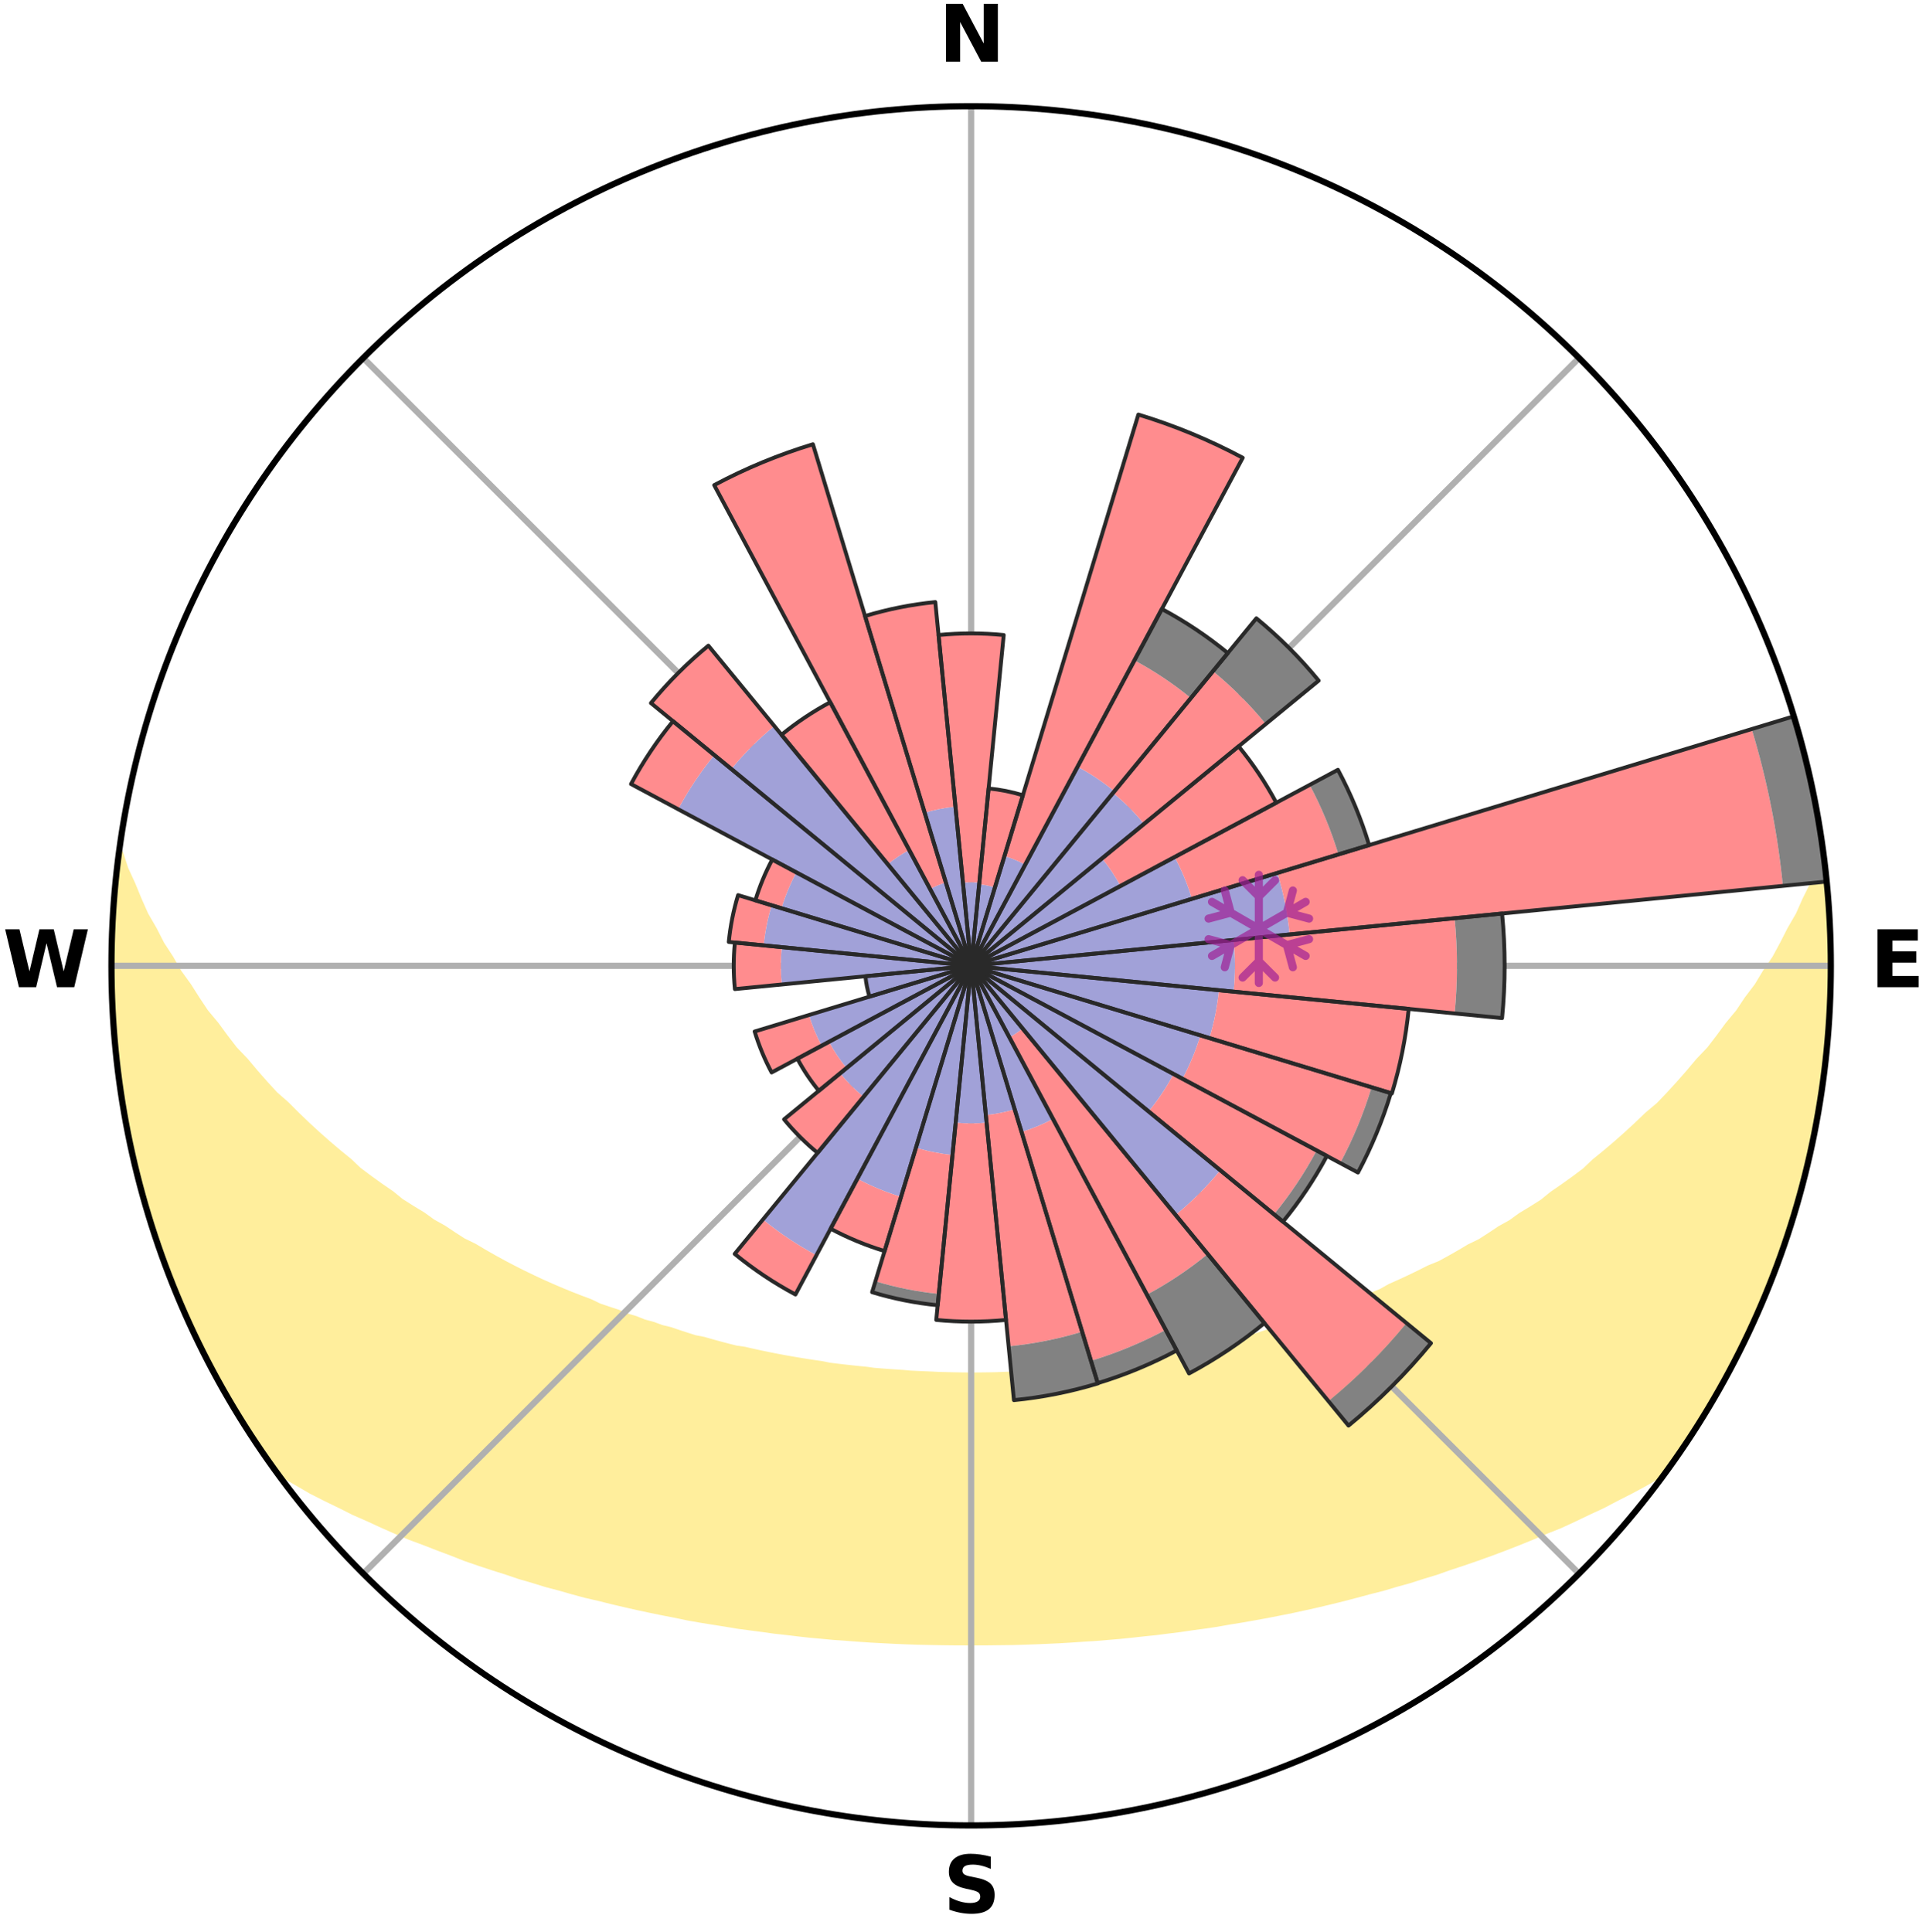 <?xml version="1.0" encoding="utf-8" standalone="no"?>
<!DOCTYPE svg PUBLIC "-//W3C//DTD SVG 1.1//EN"
  "http://www.w3.org/Graphics/SVG/1.1/DTD/svg11.dtd">
<svg xmlns:xlink="http://www.w3.org/1999/xlink" width="248.41pt" height="249.158pt" viewBox="0 0 248.41 249.158" xmlns="http://www.w3.org/2000/svg" version="1.1">
 <title>Ski Rose for Skigebiet Fellhorn/Kanzelwand</title>
 <defs>
  <style type="text/css">*{stroke-linejoin: round; stroke-linecap: butt}</style>
 </defs>
 <g id="figure_1">
  <g id="patch_1">
   <path d="M 0 249.158 
L 248.41 249.158 
L 248.41 0 
L 0 0 
z
" style="fill: #ffffff"/>
  </g>
  <g id="axes_1">
   <g id="patch_2">
    <path d="M 236.135 124.579 
C 236.135 110.018 233.267 95.599 227.695 82.147 
C 222.122 68.695 213.955 56.471 203.659 46.175 
C 193.363 35.879 181.139 27.711 167.687 22.139 
C 154.235 16.567 139.815 13.699 125.255 13.699 
C 110.694 13.699 96.275 16.567 82.823 22.139 
C 69.371 27.711 57.147 35.879 46.851 46.175 
C 36.555 56.471 28.387 68.695 22.815 82.147 
C 17.243 95.599 14.375 110.018 14.375 124.579 
C 14.375 139.14 17.243 153.559 22.815 167.011 
C 28.387 180.463 36.555 192.687 46.851 202.983 
C 57.147 213.279 69.371 221.447 82.823 227.019 
C 96.275 232.591 110.694 235.459 125.255 235.459 
C 139.815 235.459 154.235 232.591 167.687 227.019 
C 181.139 221.447 193.363 213.279 203.659 202.983 
C 213.955 192.687 222.122 180.463 227.695 167.011 
C 233.267 153.559 236.135 139.14 236.135 124.579 
M 125.255 124.579 
C 125.255 124.579 125.255 124.579 125.255 124.579 
C 125.255 124.579 125.255 124.579 125.255 124.579 
C 125.255 124.579 125.255 124.579 125.255 124.579 
C 125.255 124.579 125.255 124.579 125.255 124.579 
C 125.255 124.579 125.255 124.579 125.255 124.579 
C 125.255 124.579 125.255 124.579 125.255 124.579 
C 125.255 124.579 125.255 124.579 125.255 124.579 
C 125.255 124.579 125.255 124.579 125.255 124.579 
C 125.255 124.579 125.255 124.579 125.255 124.579 
C 125.255 124.579 125.255 124.579 125.255 124.579 
C 125.255 124.579 125.255 124.579 125.255 124.579 
C 125.255 124.579 125.255 124.579 125.255 124.579 
C 125.255 124.579 125.255 124.579 125.255 124.579 
C 125.255 124.579 125.255 124.579 125.255 124.579 
C 125.255 124.579 125.255 124.579 125.255 124.579 
C 125.255 124.579 125.255 124.579 125.255 124.579 
z
" style="fill: #ffffff"/>
   </g>
   <g id="PolyCollection_1">
    <defs>
     <path id="mcebce6adcf" d="M 235.388 -137.127 
L 234.674 -137.046 
L 233.946 -135.045 
L 232.953 -133.055 
L 232.095 -131.114 
L 230.985 -129.195 
L 230.033 -127.323 
L 229.041 -125.485 
L 227.808 -123.684 
L 226.746 -121.921 
L 225.446 -120.205 
L 224.323 -118.52 
L 222.965 -116.889 
L 221.787 -115.284 
L 220.585 -113.718 
L 219.154 -112.217 
L 217.906 -110.732 
L 216.638 -109.287 
L 215.35 -107.881 
L 214.044 -106.515 
L 212.523 -105.232 
L 211.187 -103.949 
L 209.836 -102.705 
L 208.473 -101.501 
L 207.099 -100.336 
L 205.715 -99.21 
L 204.509 -98.061 
L 203.106 -97.01 
L 201.697 -95.999 
L 200.283 -95.025 
L 199.042 -94.015 
L 197.619 -93.114 
L 196.194 -92.25 
L 194.938 -91.342 
L 193.511 -90.548 
L 192.249 -89.704 
L 190.984 -88.891 
L 189.559 -88.198 
L 188.294 -87.446 
L 187.028 -86.725 
L 185.762 -86.032 
L 184.353 -85.463 
L 183.094 -84.828 
L 181.837 -84.219 
L 180.584 -83.638 
L 179.335 -83.082 
L 178.218 -82.451 
L 176.975 -81.944 
L 175.739 -81.462 
L 174.509 -81.003 
L 173.286 -80.567 
L 172.18 -80.049 
L 170.969 -79.655 
L 169.869 -79.179 
L 168.673 -78.826 
L 167.58 -78.389 
L 166.399 -78.074 
L 165.316 -77.674 
L 164.151 -77.394 
L 163.078 -77.029 
L 162.009 -76.68 
L 160.87 -76.448 
L 159.812 -76.131 
L 158.759 -75.83 
L 157.711 -75.543 
L 156.607 -75.365 
L 155.572 -75.106 
L 154.542 -74.86 
L 153.517 -74.627 
L 152.497 -74.406 
L 151.482 -74.197 
L 150.473 -74 
L 149.469 -73.813 
L 148.47 -73.637 
L 147.477 -73.472 
L 146.489 -73.316 
L 145.506 -73.169 
L 144.528 -73.031 
L 143.555 -72.902 
L 142.587 -72.78 
L 141.623 -72.666 
L 140.68 -72.504 
L 139.723 -72.408 
L 138.77 -72.318 
L 137.822 -72.235 
L 136.876 -72.157 
L 135.943 -72.046 
L 135.003 -71.984 
L 134.066 -71.927 
L 133.132 -71.875 
L 132.2 -71.828 
L 131.272 -71.763 
L 130.344 -71.729 
L 129.417 -71.7 
L 128.491 -71.663 
L 127.566 -71.646 
L 126.641 -71.634 
L 125.717 -71.626 
L 124.793 -71.625 
L 123.869 -71.637 
L 122.944 -71.653 
L 122.019 -71.674 
L 121.093 -71.698 
L 120.168 -71.746 
L 119.239 -71.783 
L 118.31 -71.825 
L 117.378 -71.871 
L 116.449 -71.956 
L 115.513 -72.016 
L 114.574 -72.081 
L 113.632 -72.152 
L 112.687 -72.229 
L 111.75 -72.362 
L 110.799 -72.454 
L 109.844 -72.554 
L 108.885 -72.66 
L 107.921 -72.773 
L 106.952 -72.894 
L 106.004 -73.091 
L 105.028 -73.231 
L 104.048 -73.38 
L 103.062 -73.539 
L 102.071 -73.707 
L 101.075 -73.885 
L 100.074 -74.073 
L 99.067 -74.273 
L 98.055 -74.483 
L 97.038 -74.706 
L 96.016 -74.941 
L 94.932 -75.097 
L 93.896 -75.356 
L 92.856 -75.629 
L 91.81 -75.917 
L 90.76 -76.22 
L 89.633 -76.439 
L 88.571 -76.771 
L 87.504 -77.12 
L 86.434 -77.486 
L 85.274 -77.767 
L 84.194 -78.168 
L 83.016 -78.484 
L 81.927 -78.921 
L 80.734 -79.274 
L 79.637 -79.751 
L 78.43 -80.144 
L 77.215 -80.559 
L 76.109 -81.098 
L 74.883 -81.557 
L 73.65 -82.039 
L 72.411 -82.545 
L 71.167 -83.076 
L 69.918 -83.632 
L 68.665 -84.214 
L 67.409 -84.822 
L 66.15 -85.458 
L 64.889 -86.122 
L 63.627 -86.813 
L 62.364 -87.534 
L 61.102 -88.283 
L 59.681 -88.976 
L 58.42 -89.787 
L 57.161 -90.629 
L 55.738 -91.421 
L 54.485 -92.327 
L 53.064 -93.19 
L 51.644 -94.089 
L 50.407 -95.096 
L 48.996 -96.067 
L 47.591 -97.077 
L 46.191 -98.125 
L 44.988 -99.271 
L 43.607 -100.394 
L 42.236 -101.556 
L 40.876 -102.757 
L 39.529 -103.998 
L 38.196 -105.279 
L 36.878 -106.599 
L 35.376 -107.921 
L 34.091 -109.323 
L 32.825 -110.765 
L 31.58 -112.247 
L 30.153 -113.744 
L 28.952 -115.306 
L 27.777 -116.907 
L 26.422 -118.534 
L 25.301 -120.215 
L 24.21 -121.933 
L 22.944 -123.686 
L 21.917 -125.481 
L 20.722 -127.316 
L 19.77 -129.185 
L 18.661 -131.099 
L 17.8 -133.036 
L 16.994 -135.003 
L 16.068 -137.019 
L 15.408 -139.041 
L 15.408 -139.041 
L 15.408 -139.041 
L 15.101 -137.129 
L 14.932 -135.202 
L 14.796 -133.272 
L 14.589 -131.348 
L 14.519 -129.414 
L 14.481 -127.48 
L 14.476 -125.546 
L 14.4 -123.612 
L 14.46 -121.678 
L 14.551 -119.746 
L 14.751 -117.82 
L 14.729 -115.88 
L 14.914 -113.954 
L 15.129 -112.032 
L 15.457 -110.124 
L 15.643 -108.197 
L 15.951 -106.288 
L 16.289 -104.384 
L 16.657 -102.485 
L 17.055 -100.592 
L 17.482 -98.705 
L 17.94 -96.825 
L 18.427 -94.953 
L 18.946 -93.089 
L 19.584 -91.261 
L 20.163 -89.416 
L 20.773 -87.58 
L 21.414 -85.754 
L 22.173 -83.974 
L 22.876 -82.172 
L 23.588 -80.373 
L 24.439 -78.635 
L 25.237 -76.873 
L 26.056 -75.12 
L 26.927 -73.393 
L 27.833 -71.683 
L 28.775 -69.993 
L 29.722 -68.306 
L 30.753 -66.668 
L 31.753 -65.012 
L 32.801 -63.385 
L 33.88 -61.779 
L 35.005 -60.204 
L 36.632 -59.002 
L 38.44 -57.963 
L 40.21 -56.931 
L 42.055 -55.995 
L 43.904 -55.099 
L 45.701 -54.196 
L 47.558 -53.383 
L 49.356 -52.554 
L 51.153 -51.759 
L 52.947 -50.998 
L 54.785 -50.319 
L 56.57 -49.622 
L 58.349 -48.956 
L 60.081 -48.27 
L 61.849 -47.662 
L 63.61 -47.081 
L 65.364 -46.528 
L 67.071 -45.948 
L 68.809 -45.445 
L 70.507 -44.921 
L 72.23 -44.467 
L 73.911 -43.985 
L 75.589 -43.532 
L 77.286 -43.144 
L 78.946 -42.728 
L 80.602 -42.339 
L 82.248 -41.964 
L 83.89 -41.614 
L 85.522 -41.278 
L 87.15 -40.965 
L 88.752 -40.629 
L 90.364 -40.346 
L 91.972 -40.086 
L 93.57 -39.834 
L 95.151 -39.568 
L 96.739 -39.355 
L 98.319 -39.149 
L 99.885 -38.93 
L 101.455 -38.759 
L 103.012 -38.571 
L 104.565 -38.398 
L 106.118 -38.26 
L 107.663 -38.115 
L 109.21 -38.007 
L 110.748 -37.889 
L 112.283 -37.784 
L 113.817 -37.703 
L 115.348 -37.624 
L 116.876 -37.557 
L 118.402 -37.504 
L 119.927 -37.474 
L 121.45 -37.444 
L 122.973 -37.426 
L 124.494 -37.419 
L 126.015 -37.419 
L 127.537 -37.427 
L 129.059 -37.446 
L 130.583 -37.465 
L 132.108 -37.507 
L 133.634 -37.562 
L 135.162 -37.629 
L 136.693 -37.699 
L 138.225 -37.791 
L 139.761 -37.896 
L 141.303 -37.992 
L 142.844 -38.123 
L 144.393 -38.251 
L 145.943 -38.409 
L 147.495 -38.582 
L 149.06 -38.739 
L 150.622 -38.942 
L 152.195 -39.135 
L 153.766 -39.368 
L 155.354 -39.582 
L 156.946 -39.818 
L 158.532 -40.101 
L 160.139 -40.361 
L 161.75 -40.645 
L 163.372 -40.938 
L 164.997 -41.257 
L 166.634 -41.586 
L 168.273 -41.942 
L 169.924 -42.309 
L 171.577 -42.705 
L 173.242 -43.114 
L 174.909 -43.551 
L 176.587 -44.004 
L 178.301 -44.436 
L 179.988 -44.942 
L 181.719 -45.419 
L 183.424 -45.968 
L 185.171 -46.495 
L 186.882 -47.103 
L 188.643 -47.683 
L 190.411 -48.291 
L 192.185 -48.928 
L 193.965 -49.595 
L 195.751 -50.291 
L 197.541 -51.02 
L 199.335 -51.781 
L 201.188 -52.521 
L 202.987 -53.351 
L 204.786 -54.216 
L 206.637 -55.072 
L 208.43 -56.015 
L 210.276 -56.951 
L 212.103 -57.938 
L 213.915 -58.974 
L 215.521 -60.193 
L 216.631 -61.778 
L 217.701 -63.39 
L 218.731 -65.028 
L 219.784 -66.652 
L 220.782 -68.309 
L 221.66 -70.036 
L 222.602 -71.724 
L 223.491 -73.44 
L 224.473 -75.111 
L 225.264 -76.877 
L 226.15 -78.598 
L 226.934 -80.368 
L 227.646 -82.167 
L 228.372 -83.96 
L 229.05 -85.772 
L 229.682 -87.6 
L 230.371 -89.408 
L 230.967 -91.248 
L 231.461 -93.119 
L 232.075 -94.955 
L 232.479 -96.849 
L 232.979 -98.717 
L 233.47 -100.588 
L 233.898 -102.475 
L 234.157 -104.395 
L 234.51 -106.296 
L 234.84 -108.201 
L 235.132 -110.114 
L 235.376 -112.032 
L 235.592 -113.955 
L 235.769 -115.881 
L 235.909 -117.811 
L 236.011 -119.743 
L 236.079 -121.677 
L 236.112 -123.612 
L 236.109 -125.546 
L 236.073 -127.481 
L 236.002 -129.414 
L 235.897 -131.346 
L 235.759 -133.276 
L 235.59 -135.203 
L 235.388 -137.127 
z
" style="stroke: #ffee9c"/>
    </defs>
    <g clip-path="url(#p996c039644)">
     <use xlink:href="#mcebce6adcf" x="0" y="249.158" style="fill: #ffee9c; stroke: #ffee9c"/>
    </g>
   </g>
   <g id="matplotlib.axis_1">
    <g id="xtick_1">
     <g id="line2d_1">
      <path d="M 125.255 124.579 
L 125.255 13.699 
" clip-path="url(#p996c039644)" style="fill: none; stroke: #b0b0b0; stroke-width: 0.8; stroke-linecap: square"/>
     </g>
     <g id="text_1">
      <!-- N -->
      <g transform="translate(121.07 7.958) scale(0.1 -0.1)">
       <defs>
        <path id="DejaVuSans-Bold-4e" d="M 588 4666 
L 1931 4666 
L 3628 1466 
L 3628 4666 
L 4769 4666 
L 4769 0 
L 3425 0 
L 1728 3200 
L 1728 0 
L 588 0 
L 588 4666 
z
" transform="scale(0.016)"/>
       </defs>
       <use xlink:href="#DejaVuSans-Bold-4e"/>
      </g>
     </g>
    </g>
    <g id="xtick_2">
     <g id="line2d_2">
      <path d="M 125.255 124.579 
L 203.659 46.175 
" clip-path="url(#p996c039644)" style="fill: none; stroke: #b0b0b0; stroke-width: 0.8; stroke-linecap: square"/>
     </g>
    </g>
    <g id="xtick_3">
     <g id="line2d_3">
      <path d="M 125.255 124.579 
L 236.135 124.579 
" clip-path="url(#p996c039644)" style="fill: none; stroke: #b0b0b0; stroke-width: 0.8; stroke-linecap: square"/>
     </g>
     <g id="text_2">
      <!-- E -->
      <g transform="translate(241.219 127.338) scale(0.1 -0.1)">
       <defs>
        <path id="DejaVuSans-Bold-45" d="M 588 4666 
L 3834 4666 
L 3834 3756 
L 1791 3756 
L 1791 2888 
L 3713 2888 
L 3713 1978 
L 1791 1978 
L 1791 909 
L 3903 909 
L 3903 0 
L 588 0 
L 588 4666 
z
" transform="scale(0.016)"/>
       </defs>
       <use xlink:href="#DejaVuSans-Bold-45"/>
      </g>
     </g>
    </g>
    <g id="xtick_4">
     <g id="line2d_4">
      <path d="M 125.255 124.579 
L 203.659 202.983 
" clip-path="url(#p996c039644)" style="fill: none; stroke: #b0b0b0; stroke-width: 0.8; stroke-linecap: square"/>
     </g>
    </g>
    <g id="xtick_5">
     <g id="line2d_5">
      <path d="M 125.255 124.579 
L 125.255 235.459 
" clip-path="url(#p996c039644)" style="fill: none; stroke: #b0b0b0; stroke-width: 0.8; stroke-linecap: square"/>
     </g>
     <g id="text_3">
      <!-- S -->
      <g transform="translate(121.654 246.718) scale(0.1 -0.1)">
       <defs>
        <path id="DejaVuSans-Bold-53" d="M 3834 4519 
L 3834 3531 
Q 3450 3703 3084 3790 
Q 2719 3878 2394 3878 
Q 1963 3878 1756 3759 
Q 1550 3641 1550 3391 
Q 1550 3203 1689 3098 
Q 1828 2994 2194 2919 
L 2706 2816 
Q 3484 2659 3812 2340 
Q 4141 2022 4141 1434 
Q 4141 663 3683 286 
Q 3225 -91 2284 -91 
Q 1841 -91 1394 -6 
Q 947 78 500 244 
L 500 1259 
Q 947 1022 1364 901 
Q 1781 781 2169 781 
Q 2563 781 2772 912 
Q 2981 1044 2981 1288 
Q 2981 1506 2839 1625 
Q 2697 1744 2272 1838 
L 1806 1941 
Q 1106 2091 782 2419 
Q 459 2747 459 3303 
Q 459 4000 909 4375 
Q 1359 4750 2203 4750 
Q 2588 4750 2994 4692 
Q 3400 4634 3834 4519 
z
" transform="scale(0.016)"/>
       </defs>
       <use xlink:href="#DejaVuSans-Bold-53"/>
      </g>
     </g>
    </g>
    <g id="xtick_6">
     <g id="line2d_6">
      <path d="M 125.255 124.579 
L 46.851 202.983 
" clip-path="url(#p996c039644)" style="fill: none; stroke: #b0b0b0; stroke-width: 0.8; stroke-linecap: square"/>
     </g>
    </g>
    <g id="xtick_7">
     <g id="line2d_7">
      <path d="M 125.255 124.579 
L 14.375 124.579 
" clip-path="url(#p996c039644)" style="fill: none; stroke: #b0b0b0; stroke-width: 0.8; stroke-linecap: square"/>
     </g>
     <g id="text_4">
      <!-- W -->
      <g transform="translate(0.36 127.338) scale(0.1 -0.1)">
       <defs>
        <path id="DejaVuSans-Bold-57" d="M 191 4666 
L 1344 4666 
L 2150 1275 
L 2950 4666 
L 4109 4666 
L 4909 1275 
L 5716 4666 
L 6859 4666 
L 5759 0 
L 4372 0 
L 3525 3547 
L 2688 0 
L 1300 0 
L 191 4666 
z
" transform="scale(0.016)"/>
       </defs>
       <use xlink:href="#DejaVuSans-Bold-57"/>
      </g>
     </g>
    </g>
    <g id="xtick_8">
     <g id="line2d_8">
      <path d="M 125.255 124.579 
L 46.851 46.175 
" clip-path="url(#p996c039644)" style="fill: none; stroke: #b0b0b0; stroke-width: 0.8; stroke-linecap: square"/>
     </g>
    </g>
   </g>
   <g id="matplotlib.axis_2"/>
   <g id="patch_3">
    <path d="M 125.255 124.579 
C 125.255 124.579 125.255 124.579 125.255 124.579 
C 125.255 124.579 125.255 124.579 125.255 124.579 
L 125.255 124.579 
C 125.255 124.579 125.255 124.579 125.255 124.579 
C 125.255 124.579 125.255 124.579 125.255 124.579 
z
" clip-path="url(#p996c039644)" style="fill: #d9d9d9"/>
   </g>
   <g id="patch_4">
    <path d="M 125.255 124.579 
C 125.255 124.579 125.255 124.579 125.255 124.579 
C 125.255 124.579 125.255 124.579 125.255 124.579 
L 125.255 124.579 
C 125.255 124.579 125.255 124.579 125.255 124.579 
C 125.255 124.579 125.255 124.579 125.255 124.579 
z
" clip-path="url(#p996c039644)" style="fill: #d9d9d9"/>
   </g>
   <g id="patch_5">
    <path d="M 125.255 124.579 
C 125.255 124.579 125.255 124.579 125.255 124.579 
C 125.255 124.579 125.255 124.579 125.255 124.579 
L 125.255 124.579 
C 125.255 124.579 125.255 124.579 125.255 124.579 
C 125.255 124.579 125.255 124.579 125.255 124.579 
z
" clip-path="url(#p996c039644)" style="fill: #d9d9d9"/>
   </g>
   <g id="patch_6">
    <path d="M 125.255 124.579 
C 125.255 124.579 125.255 124.579 125.255 124.579 
C 125.255 124.579 125.255 124.579 125.255 124.579 
L 125.255 124.579 
C 125.255 124.579 125.255 124.579 125.255 124.579 
C 125.255 124.579 125.255 124.579 125.255 124.579 
z
" clip-path="url(#p996c039644)" style="fill: #d9d9d9"/>
   </g>
   <g id="patch_7">
    <path d="M 125.255 124.579 
C 125.255 124.579 125.255 124.579 125.255 124.579 
C 125.255 124.579 125.255 124.579 125.255 124.579 
L 125.255 124.579 
C 125.255 124.579 125.255 124.579 125.255 124.579 
C 125.255 124.579 125.255 124.579 125.255 124.579 
z
" clip-path="url(#p996c039644)" style="fill: #d9d9d9"/>
   </g>
   <g id="patch_8">
    <path d="M 125.255 124.579 
C 125.255 124.579 125.255 124.579 125.255 124.579 
C 125.255 124.579 125.255 124.579 125.255 124.579 
L 125.255 124.579 
C 125.255 124.579 125.255 124.579 125.255 124.579 
C 125.255 124.579 125.255 124.579 125.255 124.579 
z
" clip-path="url(#p996c039644)" style="fill: #d9d9d9"/>
   </g>
   <g id="patch_9">
    <path d="M 125.255 124.579 
C 125.255 124.579 125.255 124.579 125.255 124.579 
C 125.255 124.579 125.255 124.579 125.255 124.579 
L 125.255 124.579 
C 125.255 124.579 125.255 124.579 125.255 124.579 
C 125.255 124.579 125.255 124.579 125.255 124.579 
z
" clip-path="url(#p996c039644)" style="fill: #d9d9d9"/>
   </g>
   <g id="patch_10">
    <path d="M 125.255 124.579 
C 125.255 124.579 125.255 124.579 125.255 124.579 
C 125.255 124.579 125.255 124.579 125.255 124.579 
L 125.255 124.579 
C 125.255 124.579 125.255 124.579 125.255 124.579 
C 125.255 124.579 125.255 124.579 125.255 124.579 
z
" clip-path="url(#p996c039644)" style="fill: #d9d9d9"/>
   </g>
   <g id="patch_11">
    <path d="M 125.255 124.579 
C 125.255 124.579 125.255 124.579 125.255 124.579 
C 125.255 124.579 125.255 124.579 125.255 124.579 
L 125.255 124.579 
C 125.255 124.579 125.255 124.579 125.255 124.579 
C 125.255 124.579 125.255 124.579 125.255 124.579 
z
" clip-path="url(#p996c039644)" style="fill: #d9d9d9"/>
   </g>
   <g id="patch_12">
    <path d="M 125.255 124.579 
C 125.255 124.579 125.255 124.579 125.255 124.579 
C 125.255 124.579 125.255 124.579 125.255 124.579 
L 125.255 124.579 
C 125.255 124.579 125.255 124.579 125.255 124.579 
C 125.255 124.579 125.255 124.579 125.255 124.579 
z
" clip-path="url(#p996c039644)" style="fill: #d9d9d9"/>
   </g>
   <g id="patch_13">
    <path d="M 125.255 124.579 
C 125.255 124.579 125.255 124.579 125.255 124.579 
C 125.255 124.579 125.255 124.579 125.255 124.579 
L 125.255 124.579 
C 125.255 124.579 125.255 124.579 125.255 124.579 
C 125.255 124.579 125.255 124.579 125.255 124.579 
z
" clip-path="url(#p996c039644)" style="fill: #d9d9d9"/>
   </g>
   <g id="patch_14">
    <path d="M 125.255 124.579 
C 125.255 124.579 125.255 124.579 125.255 124.579 
C 125.255 124.579 125.255 124.579 125.255 124.579 
L 125.255 124.579 
C 125.255 124.579 125.255 124.579 125.255 124.579 
C 125.255 124.579 125.255 124.579 125.255 124.579 
z
" clip-path="url(#p996c039644)" style="fill: #d9d9d9"/>
   </g>
   <g id="patch_15">
    <path d="M 125.255 124.579 
C 125.255 124.579 125.255 124.579 125.255 124.579 
C 125.255 124.579 125.255 124.579 125.255 124.579 
L 125.255 124.579 
C 125.255 124.579 125.255 124.579 125.255 124.579 
C 125.255 124.579 125.255 124.579 125.255 124.579 
z
" clip-path="url(#p996c039644)" style="fill: #d9d9d9"/>
   </g>
   <g id="patch_16">
    <path d="M 125.255 124.579 
C 125.255 124.579 125.255 124.579 125.255 124.579 
C 125.255 124.579 125.255 124.579 125.255 124.579 
L 125.255 124.579 
C 125.255 124.579 125.255 124.579 125.255 124.579 
C 125.255 124.579 125.255 124.579 125.255 124.579 
z
" clip-path="url(#p996c039644)" style="fill: #d9d9d9"/>
   </g>
   <g id="patch_17">
    <path d="M 125.255 124.579 
C 125.255 124.579 125.255 124.579 125.255 124.579 
C 125.255 124.579 125.255 124.579 125.255 124.579 
L 125.255 124.579 
C 125.255 124.579 125.255 124.579 125.255 124.579 
C 125.255 124.579 125.255 124.579 125.255 124.579 
z
" clip-path="url(#p996c039644)" style="fill: #d9d9d9"/>
   </g>
   <g id="patch_18">
    <path d="M 125.255 124.579 
C 125.255 124.579 125.255 124.579 125.255 124.579 
C 125.255 124.579 125.255 124.579 125.255 124.579 
L 125.255 124.579 
C 125.255 124.579 125.255 124.579 125.255 124.579 
C 125.255 124.579 125.255 124.579 125.255 124.579 
z
" clip-path="url(#p996c039644)" style="fill: #d9d9d9"/>
   </g>
   <g id="patch_19">
    <path d="M 125.255 124.579 
C 125.255 124.579 125.255 124.579 125.255 124.579 
C 125.255 124.579 125.255 124.579 125.255 124.579 
L 125.255 124.579 
C 125.255 124.579 125.255 124.579 125.255 124.579 
C 125.255 124.579 125.255 124.579 125.255 124.579 
z
" clip-path="url(#p996c039644)" style="fill: #d9d9d9"/>
   </g>
   <g id="patch_20">
    <path d="M 125.255 124.579 
C 125.255 124.579 125.255 124.579 125.255 124.579 
C 125.255 124.579 125.255 124.579 125.255 124.579 
L 125.255 124.579 
C 125.255 124.579 125.255 124.579 125.255 124.579 
C 125.255 124.579 125.255 124.579 125.255 124.579 
z
" clip-path="url(#p996c039644)" style="fill: #d9d9d9"/>
   </g>
   <g id="patch_21">
    <path d="M 125.255 124.579 
C 125.255 124.579 125.255 124.579 125.255 124.579 
C 125.255 124.579 125.255 124.579 125.255 124.579 
L 125.255 124.579 
C 125.255 124.579 125.255 124.579 125.255 124.579 
C 125.255 124.579 125.255 124.579 125.255 124.579 
z
" clip-path="url(#p996c039644)" style="fill: #d9d9d9"/>
   </g>
   <g id="patch_22">
    <path d="M 125.255 124.579 
C 125.255 124.579 125.255 124.579 125.255 124.579 
C 125.255 124.579 125.255 124.579 125.255 124.579 
L 125.255 124.579 
C 125.255 124.579 125.255 124.579 125.255 124.579 
C 125.255 124.579 125.255 124.579 125.255 124.579 
z
" clip-path="url(#p996c039644)" style="fill: #d9d9d9"/>
   </g>
   <g id="patch_23">
    <path d="M 125.255 124.579 
C 125.255 124.579 125.255 124.579 125.255 124.579 
C 125.255 124.579 125.255 124.579 125.255 124.579 
L 125.255 124.579 
C 125.255 124.579 125.255 124.579 125.255 124.579 
C 125.255 124.579 125.255 124.579 125.255 124.579 
z
" clip-path="url(#p996c039644)" style="fill: #d9d9d9"/>
   </g>
   <g id="patch_24">
    <path d="M 125.255 124.579 
C 125.255 124.579 125.255 124.579 125.255 124.579 
C 125.255 124.579 125.255 124.579 125.255 124.579 
L 125.255 124.579 
C 125.255 124.579 125.255 124.579 125.255 124.579 
C 125.255 124.579 125.255 124.579 125.255 124.579 
z
" clip-path="url(#p996c039644)" style="fill: #d9d9d9"/>
   </g>
   <g id="patch_25">
    <path d="M 125.255 124.579 
C 125.255 124.579 125.255 124.579 125.255 124.579 
C 125.255 124.579 125.255 124.579 125.255 124.579 
L 125.255 124.579 
C 125.255 124.579 125.255 124.579 125.255 124.579 
C 125.255 124.579 125.255 124.579 125.255 124.579 
z
" clip-path="url(#p996c039644)" style="fill: #d9d9d9"/>
   </g>
   <g id="patch_26">
    <path d="M 125.255 124.579 
C 125.255 124.579 125.255 124.579 125.255 124.579 
C 125.255 124.579 125.255 124.579 125.255 124.579 
L 125.255 124.579 
C 125.255 124.579 125.255 124.579 125.255 124.579 
C 125.255 124.579 125.255 124.579 125.255 124.579 
z
" clip-path="url(#p996c039644)" style="fill: #d9d9d9"/>
   </g>
   <g id="patch_27">
    <path d="M 125.255 124.579 
C 125.255 124.579 125.255 124.579 125.255 124.579 
C 125.255 124.579 125.255 124.579 125.255 124.579 
L 125.255 124.579 
C 125.255 124.579 125.255 124.579 125.255 124.579 
C 125.255 124.579 125.255 124.579 125.255 124.579 
z
" clip-path="url(#p996c039644)" style="fill: #d9d9d9"/>
   </g>
   <g id="patch_28">
    <path d="M 125.255 124.579 
C 125.255 124.579 125.255 124.579 125.255 124.579 
C 125.255 124.579 125.255 124.579 125.255 124.579 
L 125.255 124.579 
C 125.255 124.579 125.255 124.579 125.255 124.579 
C 125.255 124.579 125.255 124.579 125.255 124.579 
z
" clip-path="url(#p996c039644)" style="fill: #d9d9d9"/>
   </g>
   <g id="patch_29">
    <path d="M 125.255 124.579 
C 125.255 124.579 125.255 124.579 125.255 124.579 
C 125.255 124.579 125.255 124.579 125.255 124.579 
L 125.255 124.579 
C 125.255 124.579 125.255 124.579 125.255 124.579 
C 125.255 124.579 125.255 124.579 125.255 124.579 
z
" clip-path="url(#p996c039644)" style="fill: #d9d9d9"/>
   </g>
   <g id="patch_30">
    <path d="M 125.255 124.579 
C 125.255 124.579 125.255 124.579 125.255 124.579 
C 125.255 124.579 125.255 124.579 125.255 124.579 
L 125.255 124.579 
C 125.255 124.579 125.255 124.579 125.255 124.579 
C 125.255 124.579 125.255 124.579 125.255 124.579 
z
" clip-path="url(#p996c039644)" style="fill: #d9d9d9"/>
   </g>
   <g id="patch_31">
    <path d="M 125.255 124.579 
C 125.255 124.579 125.255 124.579 125.255 124.579 
C 125.255 124.579 125.255 124.579 125.255 124.579 
L 125.255 124.579 
C 125.255 124.579 125.255 124.579 125.255 124.579 
C 125.255 124.579 125.255 124.579 125.255 124.579 
z
" clip-path="url(#p996c039644)" style="fill: #d9d9d9"/>
   </g>
   <g id="patch_32">
    <path d="M 125.255 124.579 
C 125.255 124.579 125.255 124.579 125.255 124.579 
C 125.255 124.579 125.255 124.579 125.255 124.579 
L 125.255 124.579 
C 125.255 124.579 125.255 124.579 125.255 124.579 
C 125.255 124.579 125.255 124.579 125.255 124.579 
z
" clip-path="url(#p996c039644)" style="fill: #d9d9d9"/>
   </g>
   <g id="patch_33">
    <path d="M 125.255 124.579 
C 125.255 124.579 125.255 124.579 125.255 124.579 
C 125.255 124.579 125.255 124.579 125.255 124.579 
L 125.255 124.579 
C 125.255 124.579 125.255 124.579 125.255 124.579 
C 125.255 124.579 125.255 124.579 125.255 124.579 
z
" clip-path="url(#p996c039644)" style="fill: #d9d9d9"/>
   </g>
   <g id="patch_34">
    <path d="M 125.255 124.579 
C 125.255 124.579 125.255 124.579 125.255 124.579 
C 125.255 124.579 125.255 124.579 125.255 124.579 
L 125.255 124.579 
C 125.255 124.579 125.255 124.579 125.255 124.579 
C 125.255 124.579 125.255 124.579 125.255 124.579 
z
" clip-path="url(#p996c039644)" style="fill: #d9d9d9"/>
   </g>
   <g id="patch_35">
    <path d="M 125.255 124.579 
C 125.255 124.579 125.255 124.579 125.255 124.579 
C 125.255 124.579 125.255 124.579 125.255 124.579 
L 126.312 113.851 
C 125.96 113.816 125.608 113.799 125.255 113.799 
C 124.902 113.799 124.549 113.816 124.198 113.851 
z
" clip-path="url(#p996c039644)" style="fill: #a1a1d8"/>
   </g>
   <g id="patch_36">
    <path d="M 125.255 124.579 
C 125.255 124.579 125.255 124.579 125.255 124.579 
C 125.255 124.579 125.255 124.579 125.255 124.579 
L 128.323 114.463 
C 127.992 114.363 127.657 114.279 127.317 114.211 
C 126.978 114.144 126.635 114.093 126.291 114.059 
z
" clip-path="url(#p996c039644)" style="fill: #a1a1d8"/>
   </g>
   <g id="patch_37">
    <path d="M 125.255 124.579 
C 125.255 124.579 125.255 124.579 125.255 124.579 
C 125.255 124.579 125.255 124.579 125.255 124.579 
L 132.231 111.527 
C 131.804 111.299 131.366 111.092 130.918 110.906 
C 130.471 110.721 130.014 110.557 129.551 110.417 
z
" clip-path="url(#p996c039644)" style="fill: #a1a1d8"/>
   </g>
   <g id="patch_38">
    <path d="M 125.255 124.579 
C 125.255 124.579 125.255 124.579 125.255 124.579 
C 125.255 124.579 125.255 124.579 125.255 124.579 
L 143.73 102.067 
C 142.994 101.462 142.227 100.894 141.435 100.364 
C 140.642 99.834 139.824 99.344 138.983 98.895 
z
" clip-path="url(#p996c039644)" style="fill: #a1a1d8"/>
   </g>
   <g id="patch_39">
    <path d="M 125.255 124.579 
C 125.255 124.579 125.255 124.579 125.255 124.579 
C 125.255 124.579 125.255 124.579 125.255 124.579 
L 147.559 106.275 
C 146.96 105.545 146.325 104.844 145.657 104.177 
C 144.989 103.509 144.289 102.874 143.559 102.275 
z
" clip-path="url(#p996c039644)" style="fill: #a1a1d8"/>
   </g>
   <g id="patch_40">
    <path d="M 125.255 124.579 
C 125.255 124.579 125.255 124.579 125.255 124.579 
C 125.255 124.579 125.255 124.579 125.255 124.579 
L 144.519 114.282 
C 144.182 113.651 143.815 113.038 143.417 112.443 
C 143.02 111.849 142.594 111.274 142.14 110.721 
z
" clip-path="url(#p996c039644)" style="fill: #a1a1d8"/>
   </g>
   <g id="patch_41">
    <path d="M 125.255 124.579 
C 125.255 124.579 125.255 124.579 125.255 124.579 
C 125.255 124.579 125.255 124.579 125.255 124.579 
L 153.741 115.938 
C 153.458 115.005 153.13 114.087 152.757 113.187 
C 152.384 112.287 151.967 111.406 151.508 110.546 
z
" clip-path="url(#p996c039644)" style="fill: #a1a1d8"/>
   </g>
   <g id="patch_42">
    <path d="M 125.255 124.579 
C 125.255 124.579 125.255 124.579 125.255 124.579 
C 125.255 124.579 125.255 124.579 125.255 124.579 
L 166.337 120.533 
C 166.205 119.188 166.006 117.851 165.743 116.525 
C 165.479 115.2 165.151 113.889 164.758 112.596 
z
" clip-path="url(#p996c039644)" style="fill: #a1a1d8"/>
   </g>
   <g id="patch_43">
    <path d="M 125.255 124.579 
C 125.255 124.579 125.255 124.579 125.255 124.579 
C 125.255 124.579 125.255 124.579 125.255 124.579 
L 159.116 127.914 
C 159.225 126.806 159.28 125.693 159.28 124.579 
C 159.28 123.465 159.225 122.352 159.116 121.244 
z
" clip-path="url(#p996c039644)" style="fill: #a1a1d8"/>
   </g>
   <g id="patch_44">
    <path d="M 125.255 124.579 
C 125.255 124.579 125.255 124.579 125.255 124.579 
C 125.255 124.579 125.255 124.579 125.255 124.579 
L 155.988 133.902 
C 156.293 132.896 156.548 131.876 156.754 130.845 
C 156.959 129.814 157.113 128.773 157.216 127.727 
z
" clip-path="url(#p996c039644)" style="fill: #a1a1d8"/>
   </g>
   <g id="patch_45">
    <path d="M 125.255 124.579 
C 125.255 124.579 125.255 124.579 125.255 124.579 
C 125.255 124.579 125.255 124.579 125.255 124.579 
L 152.515 139.15 
C 152.992 138.258 153.425 137.343 153.812 136.408 
C 154.199 135.473 154.54 134.52 154.834 133.552 
z
" clip-path="url(#p996c039644)" style="fill: #a1a1d8"/>
   </g>
   <g id="patch_46">
    <path d="M 125.255 124.579 
C 125.255 124.579 125.255 124.579 125.255 124.579 
C 125.255 124.579 125.255 124.579 125.255 124.579 
L 148.15 143.368 
C 148.765 142.619 149.343 141.84 149.881 141.034 
C 150.42 140.228 150.918 139.396 151.375 138.541 
z
" clip-path="url(#p996c039644)" style="fill: #a1a1d8"/>
   </g>
   <g id="patch_47">
    <path d="M 125.255 124.579 
C 125.255 124.579 125.255 124.579 125.255 124.579 
C 125.255 124.579 125.255 124.579 125.255 124.579 
L 151.632 156.719 
C 152.684 155.856 153.693 154.941 154.655 153.979 
C 155.617 153.017 156.532 152.008 157.395 150.956 
z
" clip-path="url(#p996c039644)" style="fill: #a1a1d8"/>
   </g>
   <g id="patch_48">
    <path d="M 125.255 124.579 
C 125.255 124.579 125.255 124.579 125.255 124.579 
C 125.255 124.579 125.255 124.579 125.255 124.579 
L 130.188 133.808 
C 130.49 133.647 130.784 133.471 131.069 133.28 
C 131.354 133.09 131.629 132.886 131.894 132.668 
z
" clip-path="url(#p996c039644)" style="fill: #a1a1d8"/>
   </g>
   <g id="patch_49">
    <path d="M 125.255 124.579 
C 125.255 124.579 125.255 124.579 125.255 124.579 
C 125.255 124.579 125.255 124.579 125.255 124.579 
L 131.757 146.014 
C 132.459 145.801 133.149 145.554 133.827 145.274 
C 134.504 144.993 135.167 144.679 135.814 144.334 
z
" clip-path="url(#p996c039644)" style="fill: #a1a1d8"/>
   </g>
   <g id="patch_50">
    <path d="M 125.255 124.579 
C 125.255 124.579 125.255 124.579 125.255 124.579 
C 125.255 124.579 125.255 124.579 125.255 124.579 
L 127.151 143.834 
C 127.782 143.772 128.408 143.679 129.029 143.555 
C 129.651 143.432 130.265 143.278 130.871 143.094 
z
" clip-path="url(#p996c039644)" style="fill: #a1a1d8"/>
   </g>
   <g id="patch_51">
    <path d="M 125.255 124.579 
C 125.255 124.579 125.255 124.579 125.255 124.579 
C 125.255 124.579 125.255 124.579 125.255 124.579 
L 123.262 144.815 
C 123.924 144.88 124.589 144.913 125.255 144.913 
C 125.92 144.913 126.586 144.88 127.248 144.815 
z
" clip-path="url(#p996c039644)" style="fill: #a1a1d8"/>
   </g>
   <g id="patch_52">
    <path d="M 125.255 124.579 
C 125.255 124.579 125.255 124.579 125.255 124.579 
C 125.255 124.579 125.255 124.579 125.255 124.579 
L 118.137 148.043 
C 118.905 148.276 119.684 148.471 120.471 148.627 
C 121.258 148.784 122.053 148.902 122.852 148.98 
z
" clip-path="url(#p996c039644)" style="fill: #a1a1d8"/>
   </g>
   <g id="patch_53">
    <path d="M 125.255 124.579 
C 125.255 124.579 125.255 124.579 125.255 124.579 
C 125.255 124.579 125.255 124.579 125.255 124.579 
L 110.574 152.046 
C 111.473 152.526 112.395 152.962 113.336 153.353 
C 114.278 153.743 115.239 154.086 116.214 154.382 
z
" clip-path="url(#p996c039644)" style="fill: #a1a1d8"/>
   </g>
   <g id="patch_54">
    <path d="M 125.255 124.579 
C 125.255 124.579 125.255 124.579 125.255 124.579 
C 125.255 124.579 125.255 124.579 125.255 124.579 
L 98.397 157.306 
C 99.468 158.185 100.581 159.011 101.734 159.781 
C 102.886 160.551 104.075 161.264 105.297 161.917 
z
" clip-path="url(#p996c039644)" style="fill: #a1a1d8"/>
   </g>
   <g id="patch_55">
    <path d="M 125.255 124.579 
C 125.255 124.579 125.255 124.579 125.255 124.579 
C 125.255 124.579 125.255 124.579 125.255 124.579 
L 108.349 138.453 
C 108.804 139.006 109.285 139.537 109.791 140.043 
C 110.297 140.549 110.828 141.03 111.381 141.484 
z
" clip-path="url(#p996c039644)" style="fill: #a1a1d8"/>
   </g>
   <g id="patch_56">
    <path d="M 125.255 124.579 
C 125.255 124.579 125.255 124.579 125.255 124.579 
C 125.255 124.579 125.255 124.579 125.255 124.579 
L 106.915 134.382 
C 107.236 134.982 107.586 135.567 107.964 136.133 
C 108.342 136.698 108.748 137.246 109.18 137.772 
z
" clip-path="url(#p996c039644)" style="fill: #a1a1d8"/>
   </g>
   <g id="patch_57">
    <path d="M 125.255 124.579 
C 125.255 124.579 125.255 124.579 125.255 124.579 
C 125.255 124.579 125.255 124.579 125.255 124.579 
L 104.327 130.927 
C 104.535 131.612 104.776 132.287 105.05 132.948 
C 105.324 133.61 105.63 134.257 105.968 134.888 
z
" clip-path="url(#p996c039644)" style="fill: #a1a1d8"/>
   </g>
   <g id="patch_58">
    <path d="M 125.255 124.579 
C 125.255 124.579 125.255 124.579 125.255 124.579 
C 125.255 124.579 125.255 124.579 125.255 124.579 
L 111.783 125.906 
C 111.826 126.347 111.891 126.786 111.977 127.22 
C 112.064 127.655 112.172 128.085 112.3 128.509 
z
" clip-path="url(#p996c039644)" style="fill: #a1a1d8"/>
   </g>
   <g id="patch_59">
    <path d="M 125.255 124.579 
C 125.255 124.579 125.255 124.579 125.255 124.579 
C 125.255 124.579 125.255 124.579 125.255 124.579 
L 100.831 122.174 
C 100.752 122.973 100.713 123.776 100.713 124.579 
C 100.713 125.382 100.752 126.185 100.831 126.985 
z
" clip-path="url(#p996c039644)" style="fill: #a1a1d8"/>
   </g>
   <g id="patch_60">
    <path d="M 125.255 124.579 
C 125.255 124.579 125.255 124.579 125.255 124.579 
C 125.255 124.579 125.255 124.579 125.255 124.579 
L 99.524 116.774 
C 99.268 117.616 99.055 118.47 98.883 119.333 
C 98.711 120.197 98.582 121.068 98.496 121.944 
z
" clip-path="url(#p996c039644)" style="fill: #a1a1d8"/>
   </g>
   <g id="patch_61">
    <path d="M 125.255 124.579 
C 125.255 124.579 125.255 124.579 125.255 124.579 
C 125.255 124.579 125.255 124.579 125.255 124.579 
L 102.706 112.526 
C 102.311 113.264 101.953 114.021 101.633 114.795 
C 101.313 115.568 101.031 116.356 100.788 117.157 
z
" clip-path="url(#p996c039644)" style="fill: #a1a1d8"/>
   </g>
   <g id="patch_62">
    <path d="M 125.255 124.579 
C 125.255 124.579 125.255 124.579 125.255 124.579 
C 125.255 124.579 125.255 124.579 125.255 124.579 
L 92.132 97.396 
C 91.243 98.48 90.407 99.608 89.628 100.774 
C 88.848 101.94 88.127 103.144 87.466 104.38 
z
" clip-path="url(#p996c039644)" style="fill: #a1a1d8"/>
   </g>
   <g id="patch_63">
    <path d="M 125.255 124.579 
C 125.255 124.579 125.255 124.579 125.255 124.579 
C 125.255 124.579 125.255 124.579 125.255 124.579 
L 99.869 93.646 
C 98.856 94.477 97.885 95.357 96.959 96.283 
C 96.033 97.209 95.153 98.18 94.322 99.193 
z
" clip-path="url(#p996c039644)" style="fill: #a1a1d8"/>
   </g>
   <g id="patch_64">
    <path d="M 125.255 124.579 
C 125.255 124.579 125.255 124.579 125.255 124.579 
C 125.255 124.579 125.255 124.579 125.255 124.579 
L 117.266 109.633 
C 116.777 109.895 116.301 110.18 115.84 110.488 
C 115.379 110.797 114.933 111.127 114.504 111.479 
z
" clip-path="url(#p996c039644)" style="fill: #a1a1d8"/>
   </g>
   <g id="patch_65">
    <path d="M 125.255 124.579 
C 125.255 124.579 125.255 124.579 125.255 124.579 
C 125.255 124.579 125.255 124.579 125.255 124.579 
L 121.993 113.826 
C 121.641 113.933 121.294 114.057 120.955 114.197 
C 120.615 114.338 120.282 114.495 119.958 114.669 
z
" clip-path="url(#p996c039644)" style="fill: #a1a1d8"/>
   </g>
   <g id="patch_66">
    <path d="M 125.255 124.579 
C 125.255 124.579 125.255 124.579 125.255 124.579 
C 125.255 124.579 125.255 124.579 125.255 124.579 
L 123.232 104.045 
C 122.56 104.111 121.892 104.21 121.229 104.342 
C 120.567 104.473 119.911 104.638 119.265 104.834 
z
" clip-path="url(#p996c039644)" style="fill: #a1a1d8"/>
   </g>
   <g id="patch_67">
    <path d="M 124.198 113.851 
C 124.549 113.816 124.902 113.799 125.255 113.799 
C 125.608 113.799 125.96 113.816 126.312 113.851 
L 129.457 81.911 
C 128.061 81.773 126.658 81.704 125.255 81.704 
C 123.851 81.704 122.449 81.773 121.052 81.911 
z
" clip-path="url(#p996c039644)" style="fill: #ff8c8e"/>
   </g>
   <g id="patch_68">
    <path d="M 126.291 114.059 
C 126.635 114.093 126.978 114.144 127.317 114.211 
C 127.657 114.279 127.992 114.363 128.323 114.463 
L 131.886 102.719 
C 131.171 102.501 130.445 102.32 129.712 102.174 
C 128.978 102.028 128.238 101.918 127.494 101.845 
z
" clip-path="url(#p996c039644)" style="fill: #ff8c8e"/>
   </g>
   <g id="patch_69">
    <path d="M 129.551 110.417 
C 130.014 110.557 130.471 110.721 130.918 110.906 
C 131.366 111.092 131.804 111.299 132.231 111.527 
L 160.283 59.047 
C 158.138 57.9 155.938 56.86 153.691 55.929 
C 151.444 54.998 149.152 54.179 146.825 53.472 
z
" clip-path="url(#p996c039644)" style="fill: #ff8c8e"/>
   </g>
   <g id="patch_70">
    <path d="M 138.983 98.895 
C 139.824 99.344 140.642 99.834 141.435 100.364 
C 142.227 100.894 142.994 101.462 143.73 102.067 
L 153.596 90.045 
C 152.466 89.118 151.29 88.246 150.075 87.434 
C 148.859 86.621 147.604 85.869 146.314 85.18 
z
" clip-path="url(#p996c039644)" style="fill: #ff8c8e"/>
   </g>
   <g id="patch_71">
    <path d="M 143.559 102.275 
C 144.289 102.874 144.989 103.509 145.657 104.177 
C 146.325 104.844 146.96 105.545 147.559 106.275 
L 163.259 93.39 
C 162.238 92.146 161.157 90.953 160.019 89.815 
C 158.881 88.677 157.688 87.596 156.444 86.575 
z
" clip-path="url(#p996c039644)" style="fill: #ff8c8e"/>
   </g>
   <g id="patch_72">
    <path d="M 142.14 110.721 
C 142.594 111.274 143.02 111.849 143.417 112.443 
C 143.815 113.038 144.182 113.651 144.519 114.282 
L 164.61 103.543 
C 163.921 102.255 163.17 101.002 162.359 99.787 
C 161.547 98.573 160.676 97.399 159.75 96.27 
z
" clip-path="url(#p996c039644)" style="fill: #ff8c8e"/>
   </g>
   <g id="patch_73">
    <path d="M 151.508 110.546 
C 151.967 111.406 152.384 112.287 152.757 113.187 
C 153.13 114.087 153.458 115.005 153.741 115.938 
L 172.627 110.209 
C 172.156 108.658 171.61 107.132 170.99 105.635 
C 170.37 104.138 169.677 102.672 168.913 101.243 
z
" clip-path="url(#p996c039644)" style="fill: #ff8c8e"/>
   </g>
   <g id="patch_74">
    <path d="M 164.758 112.596 
C 165.151 113.889 165.479 115.2 165.743 116.525 
C 166.006 117.851 166.205 119.188 166.337 120.533 
L 229.95 114.267 
C 229.612 110.841 229.107 107.432 228.435 104.055 
C 227.763 100.678 226.926 97.336 225.927 94.041 
z
" clip-path="url(#p996c039644)" style="fill: #ff8c8e"/>
   </g>
   <g id="patch_75">
    <path d="M 159.116 121.244 
C 159.225 122.352 159.28 123.465 159.28 124.579 
C 159.28 125.693 159.225 126.806 159.116 127.914 
L 187.617 130.721 
C 187.818 128.68 187.919 126.63 187.919 124.579 
C 187.919 122.528 187.818 120.478 187.617 118.437 
z
" clip-path="url(#p996c039644)" style="fill: #ff8c8e"/>
   </g>
   <g id="patch_76">
    <path d="M 157.216 127.727 
C 157.113 128.773 156.959 129.814 156.754 130.845 
C 156.548 131.876 156.293 132.896 155.988 133.902 
L 179.523 141.041 
C 180.062 139.265 180.513 137.463 180.876 135.643 
C 181.238 133.822 181.51 131.985 181.692 130.138 
z
" clip-path="url(#p996c039644)" style="fill: #ff8c8e"/>
   </g>
   <g id="patch_77">
    <path d="M 154.834 133.552 
C 154.54 134.52 154.199 135.473 153.812 136.408 
C 153.425 137.343 152.992 138.258 152.515 139.15 
L 172.856 150.022 
C 173.689 148.464 174.445 146.866 175.121 145.234 
C 175.797 143.602 176.392 141.938 176.905 140.247 
z
" clip-path="url(#p996c039644)" style="fill: #ff8c8e"/>
   </g>
   <g id="patch_78">
    <path d="M 151.375 138.541 
C 150.918 139.396 150.42 140.228 149.881 141.034 
C 149.343 141.84 148.765 142.619 148.15 143.368 
L 164.316 156.636 
C 165.365 155.357 166.351 154.028 167.27 152.653 
C 168.189 151.278 169.04 149.858 169.819 148.399 
z
" clip-path="url(#p996c039644)" style="fill: #ff8c8e"/>
   </g>
   <g id="patch_79">
    <path d="M 157.395 150.956 
C 156.532 152.008 155.617 153.017 154.655 153.979 
C 153.693 154.941 152.684 155.856 151.632 156.719 
L 171.338 180.731 
C 173.176 179.223 174.938 177.625 176.62 175.944 
C 178.301 174.263 179.899 172.5 181.407 170.662 
z
" clip-path="url(#p996c039644)" style="fill: #ff8c8e"/>
   </g>
   <g id="patch_80">
    <path d="M 131.894 132.668 
C 131.629 132.886 131.354 133.09 131.069 133.28 
C 130.784 133.471 130.49 133.647 130.188 133.808 
L 147.927 166.995 
C 149.315 166.253 150.666 165.443 151.975 164.569 
C 153.284 163.694 154.549 162.756 155.766 161.757 
z
" clip-path="url(#p996c039644)" style="fill: #ff8c8e"/>
   </g>
   <g id="patch_81">
    <path d="M 135.814 144.334 
C 135.167 144.679 134.504 144.993 133.827 145.274 
C 133.149 145.554 132.459 145.801 131.757 146.014 
L 140.711 175.531 
C 142.379 175.025 144.021 174.438 145.631 173.771 
C 147.241 173.104 148.817 172.358 150.354 171.537 
z
" clip-path="url(#p996c039644)" style="fill: #ff8c8e"/>
   </g>
   <g id="patch_82">
    <path d="M 130.871 143.094 
C 130.265 143.278 129.651 143.432 129.029 143.555 
C 128.408 143.679 127.782 143.772 127.151 143.834 
L 130.089 173.664 
C 131.696 173.506 133.294 173.269 134.877 172.954 
C 136.461 172.639 138.028 172.247 139.572 171.778 
z
" clip-path="url(#p996c039644)" style="fill: #ff8c8e"/>
   </g>
   <g id="patch_83">
    <path d="M 127.248 144.815 
C 126.586 144.88 125.92 144.913 125.255 144.913 
C 124.589 144.913 123.924 144.88 123.262 144.815 
L 120.756 170.254 
C 122.251 170.401 123.753 170.475 125.255 170.475 
C 126.757 170.475 128.258 170.401 129.753 170.254 
z
" clip-path="url(#p996c039644)" style="fill: #ff8c8e"/>
   </g>
   <g id="patch_84">
    <path d="M 122.852 148.98 
C 122.053 148.902 121.258 148.784 120.471 148.627 
C 119.684 148.471 118.905 148.276 118.137 148.043 
L 112.912 165.269 
C 114.243 165.673 115.594 166.012 116.959 166.283 
C 118.324 166.555 119.702 166.759 121.087 166.896 
z
" clip-path="url(#p996c039644)" style="fill: #ff8c8e"/>
   </g>
   <g id="patch_85">
    <path d="M 116.214 154.382 
C 115.239 154.086 114.278 153.743 113.336 153.353 
C 112.395 152.962 111.473 152.526 110.574 152.046 
L 107.13 158.489 
C 108.24 159.082 109.378 159.621 110.541 160.102 
C 111.703 160.584 112.889 161.008 114.093 161.374 
z
" clip-path="url(#p996c039644)" style="fill: #ff8c8e"/>
   </g>
   <g id="patch_86">
    <path d="M 105.297 161.917 
C 104.075 161.264 102.886 160.551 101.734 159.781 
C 100.581 159.011 99.468 158.185 98.397 157.306 
L 94.758 161.739 
C 95.975 162.737 97.239 163.675 98.547 164.55 
C 99.856 165.424 101.206 166.233 102.594 166.975 
z
" clip-path="url(#p996c039644)" style="fill: #ff8c8e"/>
   </g>
   <g id="patch_87">
    <path d="M 111.381 141.484 
C 110.828 141.03 110.297 140.549 109.791 140.043 
C 109.285 139.537 108.804 139.006 108.349 138.453 
L 101.125 144.382 
C 101.773 145.172 102.459 145.93 103.182 146.652 
C 103.904 147.375 104.662 148.061 105.452 148.709 
z
" clip-path="url(#p996c039644)" style="fill: #ff8c8e"/>
   </g>
   <g id="patch_88">
    <path d="M 109.18 137.772 
C 108.748 137.246 108.342 136.698 107.964 136.133 
C 107.586 135.567 107.236 134.982 106.915 134.382 
L 102.841 136.559 
C 103.233 137.293 103.661 138.007 104.123 138.699 
C 104.586 139.39 105.081 140.059 105.609 140.702 
z
" clip-path="url(#p996c039644)" style="fill: #ff8c8e"/>
   </g>
   <g id="patch_89">
    <path d="M 105.968 134.888 
C 105.63 134.257 105.324 133.61 105.05 132.948 
C 104.776 132.287 104.535 131.612 104.327 130.927 
L 97.331 133.05 
C 97.608 133.964 97.93 134.864 98.295 135.746 
C 98.661 136.628 99.07 137.492 99.52 138.335 
z
" clip-path="url(#p996c039644)" style="fill: #ff8c8e"/>
   </g>
   <g id="patch_90">
    <path d="M 112.3 128.509 
C 112.172 128.085 112.064 127.655 111.977 127.22 
C 111.891 126.786 111.826 126.347 111.783 125.906 
L 111.619 125.922 
C 111.663 126.368 111.729 126.812 111.816 127.252 
C 111.904 127.692 112.013 128.127 112.143 128.556 
z
" clip-path="url(#p996c039644)" style="fill: #ff8c8e"/>
   </g>
   <g id="patch_91">
    <path d="M 100.831 126.985 
C 100.752 126.185 100.713 125.382 100.713 124.579 
C 100.713 123.776 100.752 122.973 100.831 122.174 
L 94.783 121.578 
C 94.685 122.575 94.635 123.577 94.635 124.579 
C 94.635 125.581 94.685 126.583 94.783 127.58 
z
" clip-path="url(#p996c039644)" style="fill: #ff8c8e"/>
   </g>
   <g id="patch_92">
    <path d="M 98.496 121.944 
C 98.582 121.068 98.711 120.197 98.883 119.333 
C 99.055 118.47 99.268 117.616 99.524 116.774 
L 95.195 115.461 
C 94.897 116.444 94.647 117.442 94.446 118.451 
C 94.246 119.459 94.095 120.477 93.994 121.5 
z
" clip-path="url(#p996c039644)" style="fill: #ff8c8e"/>
   </g>
   <g id="patch_93">
    <path d="M 100.788 117.157 
C 101.031 116.356 101.313 115.568 101.633 114.795 
C 101.953 114.021 102.311 113.264 102.706 112.526 
L 99.604 110.869 
C 99.156 111.708 98.748 112.569 98.384 113.449 
C 98.02 114.328 97.699 115.225 97.422 116.136 
z
" clip-path="url(#p996c039644)" style="fill: #ff8c8e"/>
   </g>
   <g id="patch_94">
    <path d="M 87.466 104.38 
C 88.127 103.144 88.848 101.94 89.628 100.774 
C 90.407 99.608 91.243 98.48 92.132 97.396 
L 86.805 93.024 
C 85.772 94.283 84.802 95.591 83.898 96.945 
C 82.993 98.299 82.156 99.696 81.388 101.132 
z
" clip-path="url(#p996c039644)" style="fill: #ff8c8e"/>
   </g>
   <g id="patch_95">
    <path d="M 94.322 99.193 
C 95.153 98.18 96.033 97.209 96.959 96.283 
C 97.885 95.357 98.856 94.477 99.869 93.646 
L 91.364 83.283 
C 90.012 84.392 88.716 85.567 87.479 86.803 
C 86.243 88.04 85.068 89.336 83.958 90.688 
z
" clip-path="url(#p996c039644)" style="fill: #ff8c8e"/>
   </g>
   <g id="patch_96">
    <path d="M 114.504 111.479 
C 114.933 111.127 115.379 110.797 115.84 110.488 
C 116.301 110.18 116.777 109.895 117.266 109.633 
L 107.082 90.58 
C 105.969 91.174 104.886 91.823 103.837 92.525 
C 102.787 93.226 101.773 93.978 100.798 94.778 
z
" clip-path="url(#p996c039644)" style="fill: #ff8c8e"/>
   </g>
   <g id="patch_97">
    <path d="M 119.958 114.669 
C 120.282 114.495 120.615 114.338 120.955 114.197 
C 121.294 114.057 121.641 113.933 121.993 113.826 
L 104.847 57.303 
C 102.645 57.971 100.477 58.747 98.351 59.627 
C 96.225 60.508 94.144 61.492 92.114 62.577 
z
" clip-path="url(#p996c039644)" style="fill: #ff8c8e"/>
   </g>
   <g id="patch_98">
    <path d="M 119.265 104.834 
C 119.911 104.638 120.567 104.473 121.229 104.342 
C 121.892 104.21 122.56 104.111 123.232 104.045 
L 120.634 77.661 
C 119.098 77.812 117.571 78.039 116.057 78.34 
C 114.544 78.641 113.046 79.016 111.569 79.464 
z
" clip-path="url(#p996c039644)" style="fill: #ff8c8e"/>
   </g>
   <g id="patch_99">
    <path d="M 121.052 81.911 
C 122.449 81.773 123.851 81.704 125.255 81.704 
C 126.658 81.704 128.061 81.773 129.457 81.911 
L 129.457 81.911 
C 128.061 81.773 126.658 81.704 125.255 81.704 
C 123.851 81.704 122.449 81.773 121.052 81.911 
z
" clip-path="url(#p996c039644)" style="fill: #828282"/>
   </g>
   <g id="patch_100">
    <path d="M 127.494 101.845 
C 128.238 101.918 128.978 102.028 129.712 102.174 
C 130.445 102.32 131.171 102.501 131.886 102.719 
L 131.929 102.579 
C 131.209 102.36 130.478 102.177 129.74 102.03 
C 129.002 101.884 128.257 101.773 127.508 101.699 
z
" clip-path="url(#p996c039644)" style="fill: #828282"/>
   </g>
   <g id="patch_101">
    <path d="M 146.825 53.472 
C 149.152 54.179 151.444 54.998 153.691 55.929 
C 155.938 56.86 158.138 57.9 160.283 59.047 
L 160.283 59.047 
C 158.138 57.9 155.938 56.86 153.691 55.929 
C 151.444 54.998 149.152 54.179 146.825 53.472 
z
" clip-path="url(#p996c039644)" style="fill: #828282"/>
   </g>
   <g id="patch_102">
    <path d="M 146.314 85.18 
C 147.604 85.869 148.859 86.621 150.075 87.434 
C 151.29 88.246 152.466 89.118 153.596 90.045 
L 158.361 84.24 
C 157.04 83.156 155.667 82.138 154.247 81.189 
C 152.827 80.24 151.361 79.361 149.855 78.556 
z
" clip-path="url(#p996c039644)" style="fill: #828282"/>
   </g>
   <g id="patch_103">
    <path d="M 156.444 86.575 
C 157.688 87.596 158.881 88.677 160.019 89.815 
C 161.157 90.953 162.238 92.146 163.259 93.39 
L 170.079 87.793 
C 168.875 86.326 167.6 84.918 166.258 83.576 
C 164.916 82.234 163.508 80.959 162.041 79.755 
z
" clip-path="url(#p996c039644)" style="fill: #828282"/>
   </g>
   <g id="patch_104">
    <path d="M 159.75 96.27 
C 160.676 97.399 161.547 98.573 162.359 99.787 
C 163.17 101.002 163.921 102.255 164.61 103.543 
L 164.61 103.543 
C 163.921 102.255 163.17 101.002 162.359 99.787 
C 161.547 98.573 160.676 97.399 159.75 96.27 
z
" clip-path="url(#p996c039644)" style="fill: #828282"/>
   </g>
   <g id="patch_105">
    <path d="M 168.913 101.243 
C 169.677 102.672 170.37 104.138 170.99 105.635 
C 171.61 107.132 172.156 108.658 172.627 110.209 
L 176.587 109.008 
C 176.077 107.327 175.486 105.673 174.814 104.051 
C 174.142 102.429 173.391 100.841 172.563 99.292 
z
" clip-path="url(#p996c039644)" style="fill: #828282"/>
   </g>
   <g id="patch_106">
    <path d="M 225.927 94.041 
C 226.926 97.336 227.763 100.678 228.435 104.055 
C 229.107 107.432 229.612 110.841 229.95 114.267 
L 235.601 113.711 
C 235.245 110.099 234.712 106.507 234.004 102.947 
C 233.296 99.388 232.414 95.865 231.36 92.392 
z
" clip-path="url(#p996c039644)" style="fill: #828282"/>
   </g>
   <g id="patch_107">
    <path d="M 187.617 118.437 
C 187.818 120.478 187.919 122.528 187.919 124.579 
C 187.919 126.63 187.818 128.68 187.617 130.721 
L 193.733 131.324 
C 193.953 129.082 194.064 126.831 194.064 124.579 
C 194.064 122.327 193.953 120.076 193.733 117.835 
z
" clip-path="url(#p996c039644)" style="fill: #828282"/>
   </g>
   <g id="patch_108">
    <path d="M 181.692 130.138 
C 181.51 131.985 181.238 133.822 180.876 135.643 
C 180.513 137.463 180.062 139.265 179.523 141.041 
L 179.523 141.041 
C 180.062 139.265 180.513 137.463 180.876 135.643 
C 181.238 133.822 181.51 131.985 181.692 130.138 
z
" clip-path="url(#p996c039644)" style="fill: #828282"/>
   </g>
   <g id="patch_109">
    <path d="M 176.905 140.247 
C 176.392 141.938 175.797 143.602 175.121 145.234 
C 174.445 146.866 173.689 148.464 172.856 150.022 
L 175.147 151.247 
C 176.02 149.614 176.812 147.939 177.521 146.228 
C 178.229 144.518 178.854 142.773 179.391 141.001 
z
" clip-path="url(#p996c039644)" style="fill: #828282"/>
   </g>
   <g id="patch_110">
    <path d="M 169.819 148.399 
C 169.04 149.858 168.189 151.278 167.27 152.653 
C 166.351 154.028 165.365 155.357 164.316 156.636 
L 165.47 157.583 
C 166.55 156.266 167.565 154.898 168.511 153.482 
C 169.457 152.066 170.333 150.605 171.136 149.103 
z
" clip-path="url(#p996c039644)" style="fill: #828282"/>
   </g>
   <g id="patch_111">
    <path d="M 181.407 170.662 
C 179.899 172.5 178.301 174.263 176.62 175.944 
C 174.938 177.625 173.176 179.223 171.338 180.731 
L 173.929 183.889 
C 175.87 182.296 177.732 180.608 179.508 178.832 
C 181.284 177.056 182.971 175.195 184.565 173.253 
z
" clip-path="url(#p996c039644)" style="fill: #828282"/>
   </g>
   <g id="patch_112">
    <path d="M 155.766 161.757 
C 154.549 162.756 153.284 163.694 151.975 164.569 
C 150.666 165.443 149.315 166.253 147.927 166.995 
L 153.36 177.16 
C 155.081 176.24 156.756 175.236 158.378 174.152 
C 160.001 173.068 161.569 171.905 163.078 170.667 
z
" clip-path="url(#p996c039644)" style="fill: #828282"/>
   </g>
   <g id="patch_113">
    <path d="M 150.354 171.537 
C 148.817 172.358 147.241 173.104 145.631 173.771 
C 144.021 174.438 142.379 175.025 140.711 175.531 
L 141.585 178.412 
C 143.347 177.878 145.082 177.257 146.783 176.552 
C 148.484 175.848 150.15 175.06 151.773 174.192 
z
" clip-path="url(#p996c039644)" style="fill: #828282"/>
   </g>
   <g id="patch_114">
    <path d="M 139.572 171.778 
C 138.028 172.247 136.461 172.639 134.877 172.954 
C 133.294 173.269 131.696 173.506 130.089 173.664 
L 130.773 180.603 
C 132.606 180.422 134.43 180.152 136.237 179.792 
C 138.045 179.433 139.833 178.985 141.596 178.45 
z
" clip-path="url(#p996c039644)" style="fill: #828282"/>
   </g>
   <g id="patch_115">
    <path d="M 129.753 170.254 
C 128.258 170.401 126.757 170.475 125.255 170.475 
C 123.753 170.475 122.251 170.401 120.756 170.254 
L 120.756 170.254 
C 122.251 170.401 123.753 170.475 125.255 170.475 
C 126.757 170.475 128.258 170.401 129.753 170.254 
z
" clip-path="url(#p996c039644)" style="fill: #828282"/>
   </g>
   <g id="patch_116">
    <path d="M 121.087 166.896 
C 119.702 166.759 118.324 166.555 116.959 166.283 
C 115.594 166.012 114.243 165.673 112.912 165.269 
L 112.484 166.678 
C 113.862 167.096 115.26 167.447 116.672 167.728 
C 118.084 168.008 119.51 168.22 120.943 168.361 
z
" clip-path="url(#p996c039644)" style="fill: #828282"/>
   </g>
   <g id="patch_117">
    <path d="M 114.093 161.374 
C 112.889 161.008 111.703 160.584 110.541 160.102 
C 109.378 159.621 108.24 159.082 107.13 158.489 
L 107.13 158.489 
C 108.24 159.082 109.378 159.621 110.541 160.102 
C 111.703 160.584 112.889 161.008 114.093 161.374 
z
" clip-path="url(#p996c039644)" style="fill: #828282"/>
   </g>
   <g id="patch_118">
    <path d="M 102.594 166.975 
C 101.206 166.233 99.856 165.424 98.547 164.55 
C 97.239 163.675 95.975 162.737 94.758 161.739 
L 94.758 161.739 
C 95.975 162.737 97.239 163.675 98.547 164.55 
C 99.856 165.424 101.206 166.233 102.594 166.975 
z
" clip-path="url(#p996c039644)" style="fill: #828282"/>
   </g>
   <g id="patch_119">
    <path d="M 105.452 148.709 
C 104.662 148.061 103.904 147.375 103.182 146.652 
C 102.459 145.93 101.773 145.172 101.125 144.382 
L 101.125 144.382 
C 101.773 145.172 102.459 145.93 103.182 146.652 
C 103.904 147.375 104.662 148.061 105.452 148.709 
z
" clip-path="url(#p996c039644)" style="fill: #828282"/>
   </g>
   <g id="patch_120">
    <path d="M 105.609 140.702 
C 105.081 140.059 104.586 139.39 104.123 138.699 
C 103.661 138.007 103.233 137.293 102.841 136.559 
L 102.841 136.559 
C 103.233 137.293 103.661 138.007 104.123 138.699 
C 104.586 139.39 105.081 140.059 105.609 140.702 
z
" clip-path="url(#p996c039644)" style="fill: #828282"/>
   </g>
   <g id="patch_121">
    <path d="M 99.52 138.335 
C 99.07 137.492 98.661 136.628 98.295 135.746 
C 97.93 134.864 97.608 133.964 97.331 133.05 
L 97.331 133.05 
C 97.608 133.964 97.93 134.864 98.295 135.746 
C 98.661 136.628 99.07 137.492 99.52 138.335 
z
" clip-path="url(#p996c039644)" style="fill: #828282"/>
   </g>
   <g id="patch_122">
    <path d="M 112.143 128.556 
C 112.013 128.127 111.904 127.692 111.816 127.252 
C 111.729 126.812 111.663 126.368 111.619 125.922 
L 111.619 125.922 
C 111.663 126.368 111.729 126.812 111.816 127.252 
C 111.904 127.692 112.013 128.127 112.143 128.556 
z
" clip-path="url(#p996c039644)" style="fill: #828282"/>
   </g>
   <g id="patch_123">
    <path d="M 94.783 127.58 
C 94.685 126.583 94.635 125.581 94.635 124.579 
C 94.635 123.577 94.685 122.575 94.783 121.578 
L 94.783 121.578 
C 94.685 122.575 94.635 123.577 94.635 124.579 
C 94.635 125.581 94.685 126.583 94.783 127.58 
z
" clip-path="url(#p996c039644)" style="fill: #828282"/>
   </g>
   <g id="patch_124">
    <path d="M 93.994 121.5 
C 94.095 120.477 94.246 119.459 94.446 118.451 
C 94.647 117.442 94.897 116.444 95.195 115.461 
L 95.195 115.461 
C 94.897 116.444 94.647 117.442 94.446 118.451 
C 94.246 119.459 94.095 120.477 93.994 121.5 
z
" clip-path="url(#p996c039644)" style="fill: #828282"/>
   </g>
   <g id="patch_125">
    <path d="M 97.422 116.136 
C 97.699 115.225 98.02 114.328 98.384 113.449 
C 98.748 112.569 99.156 111.708 99.604 110.869 
L 99.604 110.869 
C 99.156 111.708 98.748 112.569 98.384 113.449 
C 98.02 114.328 97.699 115.225 97.422 116.136 
z
" clip-path="url(#p996c039644)" style="fill: #828282"/>
   </g>
   <g id="patch_126">
    <path d="M 81.388 101.132 
C 82.156 99.696 82.993 98.299 83.898 96.945 
C 84.802 95.591 85.772 94.283 86.805 93.024 
L 86.805 93.024 
C 85.772 94.283 84.802 95.591 83.898 96.945 
C 82.993 98.299 82.156 99.696 81.388 101.132 
z
" clip-path="url(#p996c039644)" style="fill: #828282"/>
   </g>
   <g id="patch_127">
    <path d="M 83.958 90.688 
C 85.068 89.336 86.243 88.04 87.479 86.803 
C 88.716 85.567 90.012 84.392 91.364 83.283 
L 91.364 83.283 
C 90.012 84.392 88.716 85.567 87.479 86.803 
C 86.243 88.04 85.068 89.336 83.958 90.688 
z
" clip-path="url(#p996c039644)" style="fill: #828282"/>
   </g>
   <g id="patch_128">
    <path d="M 100.798 94.778 
C 101.773 93.978 102.787 93.226 103.837 92.525 
C 104.886 91.823 105.969 91.174 107.082 90.58 
L 107.082 90.58 
C 105.969 91.174 104.886 91.823 103.837 92.525 
C 102.787 93.226 101.773 93.978 100.798 94.778 
z
" clip-path="url(#p996c039644)" style="fill: #828282"/>
   </g>
   <g id="patch_129">
    <path d="M 92.114 62.577 
C 94.144 61.492 96.225 60.508 98.351 59.627 
C 100.477 58.747 102.645 57.971 104.847 57.303 
L 104.847 57.303 
C 102.645 57.971 100.477 58.747 98.351 59.627 
C 96.225 60.508 94.144 61.492 92.114 62.577 
z
" clip-path="url(#p996c039644)" style="fill: #828282"/>
   </g>
   <g id="patch_130">
    <path d="M 111.569 79.464 
C 113.046 79.016 114.544 78.641 116.057 78.34 
C 117.571 78.039 119.098 77.812 120.634 77.661 
L 120.634 77.661 
C 119.098 77.812 117.571 78.039 116.057 78.34 
C 114.544 78.641 113.046 79.016 111.569 79.464 
z
" clip-path="url(#p996c039644)" style="fill: #828282"/>
   </g>
   <g id="patch_131">
    <path d="M 125.255 124.579 
C 125.255 124.579 125.255 124.579 125.255 124.579 
C 125.255 124.579 125.255 124.579 125.255 124.579 
L 129.457 81.911 
C 128.061 81.773 126.658 81.704 125.255 81.704 
C 123.851 81.704 122.449 81.773 121.052 81.911 
L 125.255 124.579 
z
" clip-path="url(#p996c039644)" style="fill: none; stroke: #292929; stroke-width: 0.5; stroke-linejoin: miter"/>
   </g>
   <g id="patch_132">
    <path d="M 125.255 124.579 
C 125.255 124.579 125.255 124.579 125.255 124.579 
C 125.255 124.579 125.255 124.579 125.255 124.579 
L 131.929 102.579 
C 131.209 102.36 130.478 102.177 129.74 102.03 
C 129.002 101.884 128.257 101.773 127.508 101.699 
L 125.255 124.579 
z
" clip-path="url(#p996c039644)" style="fill: none; stroke: #292929; stroke-width: 0.5; stroke-linejoin: miter"/>
   </g>
   <g id="patch_133">
    <path d="M 125.255 124.579 
C 125.255 124.579 125.255 124.579 125.255 124.579 
C 125.255 124.579 125.255 124.579 125.255 124.579 
L 160.283 59.047 
C 158.138 57.9 155.938 56.86 153.691 55.929 
C 151.444 54.998 149.152 54.179 146.825 53.472 
L 125.255 124.579 
z
" clip-path="url(#p996c039644)" style="fill: none; stroke: #292929; stroke-width: 0.5; stroke-linejoin: miter"/>
   </g>
   <g id="patch_134">
    <path d="M 125.255 124.579 
C 125.255 124.579 125.255 124.579 125.255 124.579 
C 125.255 124.579 125.255 124.579 125.255 124.579 
L 158.361 84.24 
C 157.04 83.156 155.667 82.138 154.247 81.189 
C 152.827 80.24 151.361 79.361 149.855 78.556 
L 125.255 124.579 
z
" clip-path="url(#p996c039644)" style="fill: none; stroke: #292929; stroke-width: 0.5; stroke-linejoin: miter"/>
   </g>
   <g id="patch_135">
    <path d="M 125.255 124.579 
C 125.255 124.579 125.255 124.579 125.255 124.579 
C 125.255 124.579 125.255 124.579 125.255 124.579 
L 170.079 87.793 
C 168.875 86.326 167.6 84.918 166.258 83.576 
C 164.916 82.234 163.508 80.959 162.041 79.755 
L 125.255 124.579 
z
" clip-path="url(#p996c039644)" style="fill: none; stroke: #292929; stroke-width: 0.5; stroke-linejoin: miter"/>
   </g>
   <g id="patch_136">
    <path d="M 125.255 124.579 
C 125.255 124.579 125.255 124.579 125.255 124.579 
C 125.255 124.579 125.255 124.579 125.255 124.579 
L 164.61 103.543 
C 163.921 102.255 163.17 101.002 162.359 99.787 
C 161.547 98.573 160.676 97.399 159.75 96.27 
L 125.255 124.579 
z
" clip-path="url(#p996c039644)" style="fill: none; stroke: #292929; stroke-width: 0.5; stroke-linejoin: miter"/>
   </g>
   <g id="patch_137">
    <path d="M 125.255 124.579 
C 125.255 124.579 125.255 124.579 125.255 124.579 
C 125.255 124.579 125.255 124.579 125.255 124.579 
L 176.587 109.008 
C 176.077 107.327 175.486 105.673 174.814 104.051 
C 174.142 102.429 173.391 100.841 172.563 99.292 
L 125.255 124.579 
z
" clip-path="url(#p996c039644)" style="fill: none; stroke: #292929; stroke-width: 0.5; stroke-linejoin: miter"/>
   </g>
   <g id="patch_138">
    <path d="M 125.255 124.579 
C 125.255 124.579 125.255 124.579 125.255 124.579 
C 125.255 124.579 125.255 124.579 125.255 124.579 
L 235.601 113.711 
C 235.245 110.099 234.712 106.507 234.004 102.947 
C 233.296 99.388 232.414 95.865 231.36 92.392 
L 125.255 124.579 
z
" clip-path="url(#p996c039644)" style="fill: none; stroke: #292929; stroke-width: 0.5; stroke-linejoin: miter"/>
   </g>
   <g id="patch_139">
    <path d="M 125.255 124.579 
C 125.255 124.579 125.255 124.579 125.255 124.579 
C 125.255 124.579 125.255 124.579 125.255 124.579 
L 193.733 131.324 
C 193.953 129.082 194.064 126.831 194.064 124.579 
C 194.064 122.327 193.953 120.076 193.733 117.835 
L 125.255 124.579 
z
" clip-path="url(#p996c039644)" style="fill: none; stroke: #292929; stroke-width: 0.5; stroke-linejoin: miter"/>
   </g>
   <g id="patch_140">
    <path d="M 125.255 124.579 
C 125.255 124.579 125.255 124.579 125.255 124.579 
C 125.255 124.579 125.255 124.579 125.255 124.579 
L 179.523 141.041 
C 180.062 139.265 180.513 137.463 180.876 135.643 
C 181.238 133.822 181.51 131.985 181.692 130.138 
L 125.255 124.579 
z
" clip-path="url(#p996c039644)" style="fill: none; stroke: #292929; stroke-width: 0.5; stroke-linejoin: miter"/>
   </g>
   <g id="patch_141">
    <path d="M 125.255 124.579 
C 125.255 124.579 125.255 124.579 125.255 124.579 
C 125.255 124.579 125.255 124.579 125.255 124.579 
L 175.147 151.247 
C 176.02 149.614 176.812 147.939 177.521 146.228 
C 178.229 144.518 178.854 142.773 179.391 141.001 
L 125.255 124.579 
z
" clip-path="url(#p996c039644)" style="fill: none; stroke: #292929; stroke-width: 0.5; stroke-linejoin: miter"/>
   </g>
   <g id="patch_142">
    <path d="M 125.255 124.579 
C 125.255 124.579 125.255 124.579 125.255 124.579 
C 125.255 124.579 125.255 124.579 125.255 124.579 
L 165.47 157.583 
C 166.55 156.266 167.565 154.898 168.511 153.482 
C 169.457 152.066 170.333 150.605 171.136 149.103 
L 125.255 124.579 
z
" clip-path="url(#p996c039644)" style="fill: none; stroke: #292929; stroke-width: 0.5; stroke-linejoin: miter"/>
   </g>
   <g id="patch_143">
    <path d="M 125.255 124.579 
C 125.255 124.579 125.255 124.579 125.255 124.579 
C 125.255 124.579 125.255 124.579 125.255 124.579 
L 173.929 183.889 
C 175.87 182.296 177.732 180.608 179.508 178.832 
C 181.284 177.056 182.971 175.195 184.565 173.253 
L 125.255 124.579 
z
" clip-path="url(#p996c039644)" style="fill: none; stroke: #292929; stroke-width: 0.5; stroke-linejoin: miter"/>
   </g>
   <g id="patch_144">
    <path d="M 125.255 124.579 
C 125.255 124.579 125.255 124.579 125.255 124.579 
C 125.255 124.579 125.255 124.579 125.255 124.579 
L 153.36 177.16 
C 155.081 176.24 156.756 175.236 158.378 174.152 
C 160.001 173.068 161.569 171.905 163.078 170.667 
L 125.255 124.579 
z
" clip-path="url(#p996c039644)" style="fill: none; stroke: #292929; stroke-width: 0.5; stroke-linejoin: miter"/>
   </g>
   <g id="patch_145">
    <path d="M 125.255 124.579 
C 125.255 124.579 125.255 124.579 125.255 124.579 
C 125.255 124.579 125.255 124.579 125.255 124.579 
L 141.585 178.412 
C 143.347 177.878 145.082 177.257 146.783 176.552 
C 148.484 175.848 150.15 175.06 151.773 174.192 
L 125.255 124.579 
z
" clip-path="url(#p996c039644)" style="fill: none; stroke: #292929; stroke-width: 0.5; stroke-linejoin: miter"/>
   </g>
   <g id="patch_146">
    <path d="M 125.255 124.579 
C 125.255 124.579 125.255 124.579 125.255 124.579 
C 125.255 124.579 125.255 124.579 125.255 124.579 
L 130.773 180.603 
C 132.606 180.422 134.43 180.152 136.237 179.792 
C 138.045 179.433 139.833 178.985 141.596 178.45 
L 125.255 124.579 
z
" clip-path="url(#p996c039644)" style="fill: none; stroke: #292929; stroke-width: 0.5; stroke-linejoin: miter"/>
   </g>
   <g id="patch_147">
    <path d="M 125.255 124.579 
C 125.255 124.579 125.255 124.579 125.255 124.579 
C 125.255 124.579 125.255 124.579 125.255 124.579 
L 120.756 170.254 
C 122.251 170.401 123.753 170.475 125.255 170.475 
C 126.757 170.475 128.258 170.401 129.753 170.254 
L 125.255 124.579 
z
" clip-path="url(#p996c039644)" style="fill: none; stroke: #292929; stroke-width: 0.5; stroke-linejoin: miter"/>
   </g>
   <g id="patch_148">
    <path d="M 125.255 124.579 
C 125.255 124.579 125.255 124.579 125.255 124.579 
C 125.255 124.579 125.255 124.579 125.255 124.579 
L 112.484 166.678 
C 113.862 167.096 115.26 167.447 116.672 167.728 
C 118.084 168.008 119.51 168.22 120.943 168.361 
L 125.255 124.579 
z
" clip-path="url(#p996c039644)" style="fill: none; stroke: #292929; stroke-width: 0.5; stroke-linejoin: miter"/>
   </g>
   <g id="patch_149">
    <path d="M 125.255 124.579 
C 125.255 124.579 125.255 124.579 125.255 124.579 
C 125.255 124.579 125.255 124.579 125.255 124.579 
L 107.13 158.489 
C 108.24 159.082 109.378 159.621 110.541 160.102 
C 111.703 160.584 112.889 161.008 114.093 161.374 
L 125.255 124.579 
z
" clip-path="url(#p996c039644)" style="fill: none; stroke: #292929; stroke-width: 0.5; stroke-linejoin: miter"/>
   </g>
   <g id="patch_150">
    <path d="M 125.255 124.579 
C 125.255 124.579 125.255 124.579 125.255 124.579 
C 125.255 124.579 125.255 124.579 125.255 124.579 
L 94.758 161.739 
C 95.975 162.737 97.239 163.675 98.547 164.55 
C 99.856 165.424 101.206 166.233 102.594 166.975 
L 125.255 124.579 
z
" clip-path="url(#p996c039644)" style="fill: none; stroke: #292929; stroke-width: 0.5; stroke-linejoin: miter"/>
   </g>
   <g id="patch_151">
    <path d="M 125.255 124.579 
C 125.255 124.579 125.255 124.579 125.255 124.579 
C 125.255 124.579 125.255 124.579 125.255 124.579 
L 101.125 144.382 
C 101.773 145.172 102.459 145.93 103.182 146.652 
C 103.904 147.375 104.662 148.061 105.452 148.709 
L 125.255 124.579 
z
" clip-path="url(#p996c039644)" style="fill: none; stroke: #292929; stroke-width: 0.5; stroke-linejoin: miter"/>
   </g>
   <g id="patch_152">
    <path d="M 125.255 124.579 
C 125.255 124.579 125.255 124.579 125.255 124.579 
C 125.255 124.579 125.255 124.579 125.255 124.579 
L 102.841 136.559 
C 103.233 137.293 103.661 138.007 104.123 138.699 
C 104.586 139.39 105.081 140.059 105.609 140.702 
L 125.255 124.579 
z
" clip-path="url(#p996c039644)" style="fill: none; stroke: #292929; stroke-width: 0.5; stroke-linejoin: miter"/>
   </g>
   <g id="patch_153">
    <path d="M 125.255 124.579 
C 125.255 124.579 125.255 124.579 125.255 124.579 
C 125.255 124.579 125.255 124.579 125.255 124.579 
L 97.331 133.05 
C 97.608 133.964 97.93 134.864 98.295 135.746 
C 98.661 136.628 99.07 137.492 99.52 138.335 
L 125.255 124.579 
z
" clip-path="url(#p996c039644)" style="fill: none; stroke: #292929; stroke-width: 0.5; stroke-linejoin: miter"/>
   </g>
   <g id="patch_154">
    <path d="M 125.255 124.579 
C 125.255 124.579 125.255 124.579 125.255 124.579 
C 125.255 124.579 125.255 124.579 125.255 124.579 
L 111.619 125.922 
C 111.663 126.368 111.729 126.812 111.816 127.252 
C 111.904 127.692 112.013 128.127 112.143 128.556 
L 125.255 124.579 
z
" clip-path="url(#p996c039644)" style="fill: none; stroke: #292929; stroke-width: 0.5; stroke-linejoin: miter"/>
   </g>
   <g id="patch_155">
    <path d="M 125.255 124.579 
C 125.255 124.579 125.255 124.579 125.255 124.579 
C 125.255 124.579 125.255 124.579 125.255 124.579 
L 94.783 121.578 
C 94.685 122.575 94.635 123.577 94.635 124.579 
C 94.635 125.581 94.685 126.583 94.783 127.58 
L 125.255 124.579 
z
" clip-path="url(#p996c039644)" style="fill: none; stroke: #292929; stroke-width: 0.5; stroke-linejoin: miter"/>
   </g>
   <g id="patch_156">
    <path d="M 125.255 124.579 
C 125.255 124.579 125.255 124.579 125.255 124.579 
C 125.255 124.579 125.255 124.579 125.255 124.579 
L 95.195 115.461 
C 94.897 116.444 94.647 117.442 94.446 118.451 
C 94.246 119.459 94.095 120.477 93.994 121.5 
L 125.255 124.579 
z
" clip-path="url(#p996c039644)" style="fill: none; stroke: #292929; stroke-width: 0.5; stroke-linejoin: miter"/>
   </g>
   <g id="patch_157">
    <path d="M 125.255 124.579 
C 125.255 124.579 125.255 124.579 125.255 124.579 
C 125.255 124.579 125.255 124.579 125.255 124.579 
L 99.604 110.869 
C 99.156 111.708 98.748 112.569 98.384 113.449 
C 98.02 114.328 97.699 115.225 97.422 116.136 
L 125.255 124.579 
z
" clip-path="url(#p996c039644)" style="fill: none; stroke: #292929; stroke-width: 0.5; stroke-linejoin: miter"/>
   </g>
   <g id="patch_158">
    <path d="M 125.255 124.579 
C 125.255 124.579 125.255 124.579 125.255 124.579 
C 125.255 124.579 125.255 124.579 125.255 124.579 
L 86.805 93.024 
C 85.772 94.283 84.802 95.591 83.898 96.945 
C 82.993 98.299 82.156 99.696 81.388 101.132 
L 125.255 124.579 
z
" clip-path="url(#p996c039644)" style="fill: none; stroke: #292929; stroke-width: 0.5; stroke-linejoin: miter"/>
   </g>
   <g id="patch_159">
    <path d="M 125.255 124.579 
C 125.255 124.579 125.255 124.579 125.255 124.579 
C 125.255 124.579 125.255 124.579 125.255 124.579 
L 91.364 83.283 
C 90.012 84.392 88.716 85.567 87.479 86.803 
C 86.243 88.04 85.068 89.336 83.958 90.688 
L 125.255 124.579 
z
" clip-path="url(#p996c039644)" style="fill: none; stroke: #292929; stroke-width: 0.5; stroke-linejoin: miter"/>
   </g>
   <g id="patch_160">
    <path d="M 125.255 124.579 
C 125.255 124.579 125.255 124.579 125.255 124.579 
C 125.255 124.579 125.255 124.579 125.255 124.579 
L 107.082 90.58 
C 105.969 91.174 104.886 91.823 103.837 92.525 
C 102.787 93.226 101.773 93.978 100.798 94.778 
L 125.255 124.579 
z
" clip-path="url(#p996c039644)" style="fill: none; stroke: #292929; stroke-width: 0.5; stroke-linejoin: miter"/>
   </g>
   <g id="patch_161">
    <path d="M 125.255 124.579 
C 125.255 124.579 125.255 124.579 125.255 124.579 
C 125.255 124.579 125.255 124.579 125.255 124.579 
L 104.847 57.303 
C 102.645 57.971 100.477 58.747 98.351 59.627 
C 96.225 60.508 94.144 61.492 92.114 62.577 
L 125.255 124.579 
z
" clip-path="url(#p996c039644)" style="fill: none; stroke: #292929; stroke-width: 0.5; stroke-linejoin: miter"/>
   </g>
   <g id="patch_162">
    <path d="M 125.255 124.579 
C 125.255 124.579 125.255 124.579 125.255 124.579 
C 125.255 124.579 125.255 124.579 125.255 124.579 
L 120.634 77.661 
C 119.098 77.812 117.571 78.039 116.057 78.34 
C 114.544 78.641 113.046 79.016 111.569 79.464 
L 125.255 124.579 
z
" clip-path="url(#p996c039644)" style="fill: none; stroke: #292929; stroke-width: 0.5; stroke-linejoin: miter"/>
   </g>
   <g id="PathCollection_1">
    <defs>
     <path id="m99da8a49dd" d="M 0.194 7.414 
L 0.194 7.414 
C 0.055 7.414 -0.078 7.359 -0.176 7.261 
C -0.274 7.163 -0.33 7.03 -0.33 6.891 
L -0.33 5.365 
L -1.528 6.564 
L -1.528 6.564 
C -1.577 6.613 -1.635 6.651 -1.698 6.678 
C -1.762 6.704 -1.83 6.718 -1.899 6.718 
C -1.968 6.718 -2.036 6.704 -2.1 6.678 
C -2.163 6.651 -2.221 6.613 -2.27 6.564 
L -2.27 6.564 
C -2.318 6.515 -2.357 6.458 -2.383 6.394 
C -2.41 6.33 -2.423 6.262 -2.423 6.193 
C -2.423 6.124 -2.41 6.056 -2.383 5.993 
C -2.357 5.929 -2.318 5.871 -2.27 5.823 
L -0.33 3.884 
L -0.33 0.821 
L -2.981 2.352 
L -3.692 5.001 
L -3.692 5.001 
C -3.728 5.135 -3.815 5.25 -3.935 5.319 
C -4.055 5.389 -4.198 5.408 -4.332 5.372 
L -4.332 5.372 
C -4.466 5.336 -4.581 5.249 -4.65 5.129 
C -4.719 5.009 -4.738 4.866 -4.703 4.732 
L -4.263 3.093 
L -5.586 3.856 
L -5.586 3.856 
C -5.645 3.89 -5.711 3.913 -5.779 3.922 
C -5.847 3.931 -5.916 3.926 -5.983 3.909 
C -6.049 3.891 -6.111 3.86 -6.166 3.818 
C -6.221 3.777 -6.266 3.724 -6.301 3.665 
L -6.301 3.665 
C -6.335 3.605 -6.358 3.54 -6.367 3.471 
C -6.375 3.403 -6.371 3.334 -6.353 3.267 
C -6.335 3.201 -6.304 3.139 -6.263 3.084 
C -6.221 3.03 -6.168 2.984 -6.109 2.95 
L -4.786 2.187 
L -6.425 1.747 
L -6.425 1.747 
C -6.559 1.711 -6.673 1.623 -6.743 1.503 
C -6.812 1.383 -6.831 1.24 -6.795 1.106 
L -6.795 1.106 
C -6.777 1.04 -6.747 0.978 -6.705 0.923 
C -6.663 0.869 -6.611 0.823 -6.551 0.789 
C -6.491 0.754 -6.426 0.732 -6.357 0.723 
C -6.289 0.715 -6.22 0.719 -6.154 0.737 
L -3.505 1.447 
L -0.852 -0.085 
L -3.504 -1.616 
L -6.154 -0.906 
L -6.154 -0.906 
C -6.22 -0.888 -6.289 -0.883 -6.358 -0.892 
C -6.426 -0.901 -6.492 -0.924 -6.551 -0.958 
C -6.611 -0.992 -6.663 -1.038 -6.705 -1.093 
C -6.747 -1.148 -6.778 -1.21 -6.795 -1.276 
L -6.795 -1.276 
C -6.831 -1.41 -6.812 -1.553 -6.743 -1.673 
C -6.673 -1.793 -6.559 -1.881 -6.425 -1.917 
L -4.786 -2.355 
L -6.109 -3.12 
L -6.109 -3.12 
C -6.229 -3.189 -6.316 -3.303 -6.352 -3.437 
C -6.388 -3.571 -6.37 -3.713 -6.301 -3.834 
L -6.301 -3.834 
C -6.266 -3.893 -6.221 -3.945 -6.166 -3.987 
C -6.112 -4.029 -6.049 -4.06 -5.983 -4.078 
C -5.917 -4.096 -5.847 -4.1 -5.779 -4.091 
C -5.711 -4.082 -5.645 -4.06 -5.586 -4.026 
L -4.263 -3.261 
L -4.703 -4.9 
L -4.703 -4.9 
C -4.738 -5.034 -4.719 -5.177 -4.65 -5.297 
C -4.581 -5.417 -4.466 -5.505 -4.332 -5.541 
L -4.332 -5.541 
C -4.198 -5.576 -4.056 -5.558 -3.936 -5.488 
C -3.816 -5.419 -3.728 -5.305 -3.692 -5.171 
L -2.982 -2.522 
L -0.329 -0.99 
L -0.329 -4.052 
L -2.269 -5.992 
L -2.269 -5.992 
C -2.318 -6.04 -2.357 -6.098 -2.383 -6.162 
C -2.41 -6.225 -2.423 -6.293 -2.423 -6.362 
C -2.423 -6.431 -2.41 -6.499 -2.383 -6.563 
C -2.357 -6.626 -2.318 -6.684 -2.269 -6.733 
L -2.269 -6.733 
C -2.221 -6.782 -2.163 -6.82 -2.1 -6.847 
C -2.036 -6.873 -1.968 -6.887 -1.899 -6.887 
C -1.83 -6.887 -1.762 -6.873 -1.698 -6.847 
C -1.635 -6.82 -1.577 -6.782 -1.528 -6.733 
L -0.329 -5.534 
L -0.329 -7.06 
L -0.329 -7.06 
C -0.329 -7.198 -0.274 -7.332 -0.176 -7.43 
C -0.078 -7.528 0.055 -7.583 0.194 -7.583 
L 0.194 -7.583 
C 0.332 -7.583 0.466 -7.528 0.564 -7.43 
C 0.662 -7.332 0.717 -7.198 0.717 -7.06 
L 0.717 -5.534 
L 1.916 -6.733 
L 1.916 -6.733 
C 1.964 -6.782 2.022 -6.82 2.086 -6.847 
C 2.149 -6.873 2.218 -6.887 2.286 -6.887 
C 2.355 -6.887 2.423 -6.873 2.487 -6.847 
C 2.551 -6.82 2.608 -6.782 2.657 -6.733 
L 2.657 -6.733 
C 2.706 -6.684 2.744 -6.626 2.771 -6.563 
C 2.797 -6.499 2.811 -6.431 2.811 -6.362 
C 2.811 -6.293 2.797 -6.225 2.771 -6.162 
C 2.744 -6.098 2.706 -6.04 2.657 -5.992 
L 0.717 -4.052 
L 0.717 -0.991 
L 3.369 -2.523 
L 4.079 -5.171 
L 4.079 -5.171 
C 4.115 -5.305 4.203 -5.419 4.323 -5.488 
C 4.443 -5.558 4.586 -5.576 4.72 -5.541 
L 4.72 -5.541 
C 4.854 -5.505 4.968 -5.417 5.038 -5.297 
C 5.107 -5.177 5.126 -5.034 5.09 -4.9 
L 4.65 -3.263 
L 5.973 -4.026 
L 5.973 -4.026 
C 6.033 -4.06 6.098 -4.082 6.167 -4.091 
C 6.235 -4.1 6.304 -4.096 6.37 -4.078 
C 6.437 -4.06 6.499 -4.029 6.554 -3.987 
C 6.608 -3.945 6.654 -3.893 6.688 -3.833 
L 6.688 -3.833 
C 6.757 -3.713 6.776 -3.571 6.74 -3.437 
C 6.704 -3.303 6.616 -3.189 6.496 -3.12 
L 5.173 -2.355 
L 6.812 -1.917 
L 6.812 -1.917 
C 6.946 -1.881 7.061 -1.793 7.13 -1.673 
C 7.2 -1.553 7.219 -1.41 7.183 -1.276 
L 7.183 -1.276 
C 7.165 -1.21 7.134 -1.147 7.093 -1.093 
C 7.051 -1.038 6.998 -0.992 6.939 -0.958 
C 6.879 -0.923 6.813 -0.901 6.745 -0.892 
C 6.677 -0.883 6.608 -0.888 6.541 -0.906 
L 3.891 -1.616 
L 1.239 -0.085 
L 3.893 1.447 
L 6.541 0.737 
L 6.541 0.737 
C 6.675 0.701 6.818 0.72 6.938 0.789 
C 7.058 0.859 7.145 0.973 7.181 1.106 
L 7.181 1.106 
C 7.217 1.24 7.198 1.383 7.129 1.503 
C 7.06 1.623 6.946 1.711 6.812 1.747 
L 5.173 2.187 
L 6.496 2.95 
L 6.496 2.95 
C 6.556 2.984 6.608 3.03 6.65 3.085 
C 6.691 3.139 6.722 3.201 6.74 3.268 
C 6.758 3.334 6.762 3.404 6.753 3.472 
C 6.744 3.54 6.721 3.606 6.687 3.665 
L 6.687 3.665 
C 6.617 3.785 6.503 3.872 6.369 3.908 
C 6.236 3.944 6.093 3.925 5.973 3.856 
L 4.65 3.091 
L 5.089 4.732 
L 5.089 4.732 
C 5.125 4.866 5.106 5.008 5.037 5.128 
C 4.967 5.248 4.853 5.336 4.72 5.372 
L 4.72 5.372 
C 4.586 5.408 4.443 5.389 4.323 5.319 
C 4.203 5.25 4.115 5.136 4.079 5.002 
L 3.368 2.352 
L 0.717 0.821 
L 0.717 3.884 
L 2.657 5.823 
L 2.657 5.823 
C 2.706 5.871 2.745 5.929 2.771 5.993 
C 2.797 6.056 2.811 6.125 2.811 6.193 
C 2.811 6.262 2.797 6.331 2.771 6.394 
C 2.745 6.458 2.706 6.515 2.657 6.564 
L 2.657 6.564 
C 2.608 6.613 2.551 6.652 2.487 6.678 
C 2.424 6.704 2.355 6.718 2.286 6.718 
C 2.218 6.718 2.149 6.704 2.086 6.678 
C 2.022 6.652 1.965 6.613 1.916 6.564 
L 0.717 5.365 
L 0.717 6.891 
L 0.717 6.891 
C 0.717 7.03 0.662 7.163 0.564 7.261 
C 0.466 7.359 0.333 7.414 0.194 7.414 
L 0.194 7.414 
z
"/>
    </defs>
    <g clip-path="url(#p996c039644)">
     <use xlink:href="#m99da8a49dd" x="162.165" y="119.9" style="fill: #9e2096; fill-opacity: 0.7"/>
    </g>
   </g>
   <g id="patch_163">
    <path d="M 125.255 13.699 
C 110.694 13.699 96.275 16.567 82.823 22.139 
C 69.371 27.711 57.147 35.879 46.851 46.175 
C 36.555 56.471 28.387 68.695 22.815 82.147 
C 17.243 95.599 14.375 110.018 14.375 124.579 
C 14.375 139.14 17.243 153.559 22.815 167.011 
C 28.387 180.463 36.555 192.687 46.851 202.983 
C 57.147 213.279 69.371 221.447 82.823 227.019 
C 96.275 232.591 110.694 235.459 125.255 235.459 
C 139.815 235.459 154.235 232.591 167.687 227.019 
C 181.139 221.447 193.363 213.279 203.659 202.983 
C 213.955 192.687 222.122 180.463 227.695 167.011 
C 233.267 153.559 236.135 139.14 236.135 124.579 
C 236.135 110.018 233.267 95.599 227.695 82.147 
C 222.122 68.695 213.955 56.471 203.659 46.175 
C 193.363 35.879 181.139 27.711 167.687 22.139 
C 154.235 16.567 139.815 13.699 125.255 13.699 
" style="fill: none; stroke: #000000; stroke-width: 0.8; stroke-linejoin: miter; stroke-linecap: square"/>
   </g>
  </g>
 </g>
 <defs>
  <clipPath id="p996c039644">
   <path d="M 236.135 124.579 
C 236.135 110.018 233.267 95.599 227.695 82.147 
C 222.122 68.695 213.955 56.471 203.659 46.175 
C 193.363 35.879 181.139 27.711 167.687 22.139 
C 154.235 16.567 139.815 13.699 125.255 13.699 
C 110.694 13.699 96.275 16.567 82.823 22.139 
C 69.371 27.711 57.147 35.879 46.851 46.175 
C 36.555 56.471 28.387 68.695 22.815 82.147 
C 17.243 95.599 14.375 110.018 14.375 124.579 
C 14.375 139.14 17.243 153.559 22.815 167.011 
C 28.387 180.463 36.555 192.687 46.851 202.983 
C 57.147 213.279 69.371 221.447 82.823 227.019 
C 96.275 232.591 110.694 235.459 125.255 235.459 
C 139.815 235.459 154.235 232.591 167.687 227.019 
C 181.139 221.447 193.363 213.279 203.659 202.983 
C 213.955 192.687 222.122 180.463 227.695 167.011 
C 233.267 153.559 236.135 139.14 236.135 124.579 
M 125.255 124.579 
C 125.255 124.579 125.255 124.579 125.255 124.579 
C 125.255 124.579 125.255 124.579 125.255 124.579 
C 125.255 124.579 125.255 124.579 125.255 124.579 
C 125.255 124.579 125.255 124.579 125.255 124.579 
C 125.255 124.579 125.255 124.579 125.255 124.579 
C 125.255 124.579 125.255 124.579 125.255 124.579 
C 125.255 124.579 125.255 124.579 125.255 124.579 
C 125.255 124.579 125.255 124.579 125.255 124.579 
C 125.255 124.579 125.255 124.579 125.255 124.579 
C 125.255 124.579 125.255 124.579 125.255 124.579 
C 125.255 124.579 125.255 124.579 125.255 124.579 
C 125.255 124.579 125.255 124.579 125.255 124.579 
C 125.255 124.579 125.255 124.579 125.255 124.579 
C 125.255 124.579 125.255 124.579 125.255 124.579 
C 125.255 124.579 125.255 124.579 125.255 124.579 
C 125.255 124.579 125.255 124.579 125.255 124.579 
z
"/>
  </clipPath>
 </defs>
</svg>
